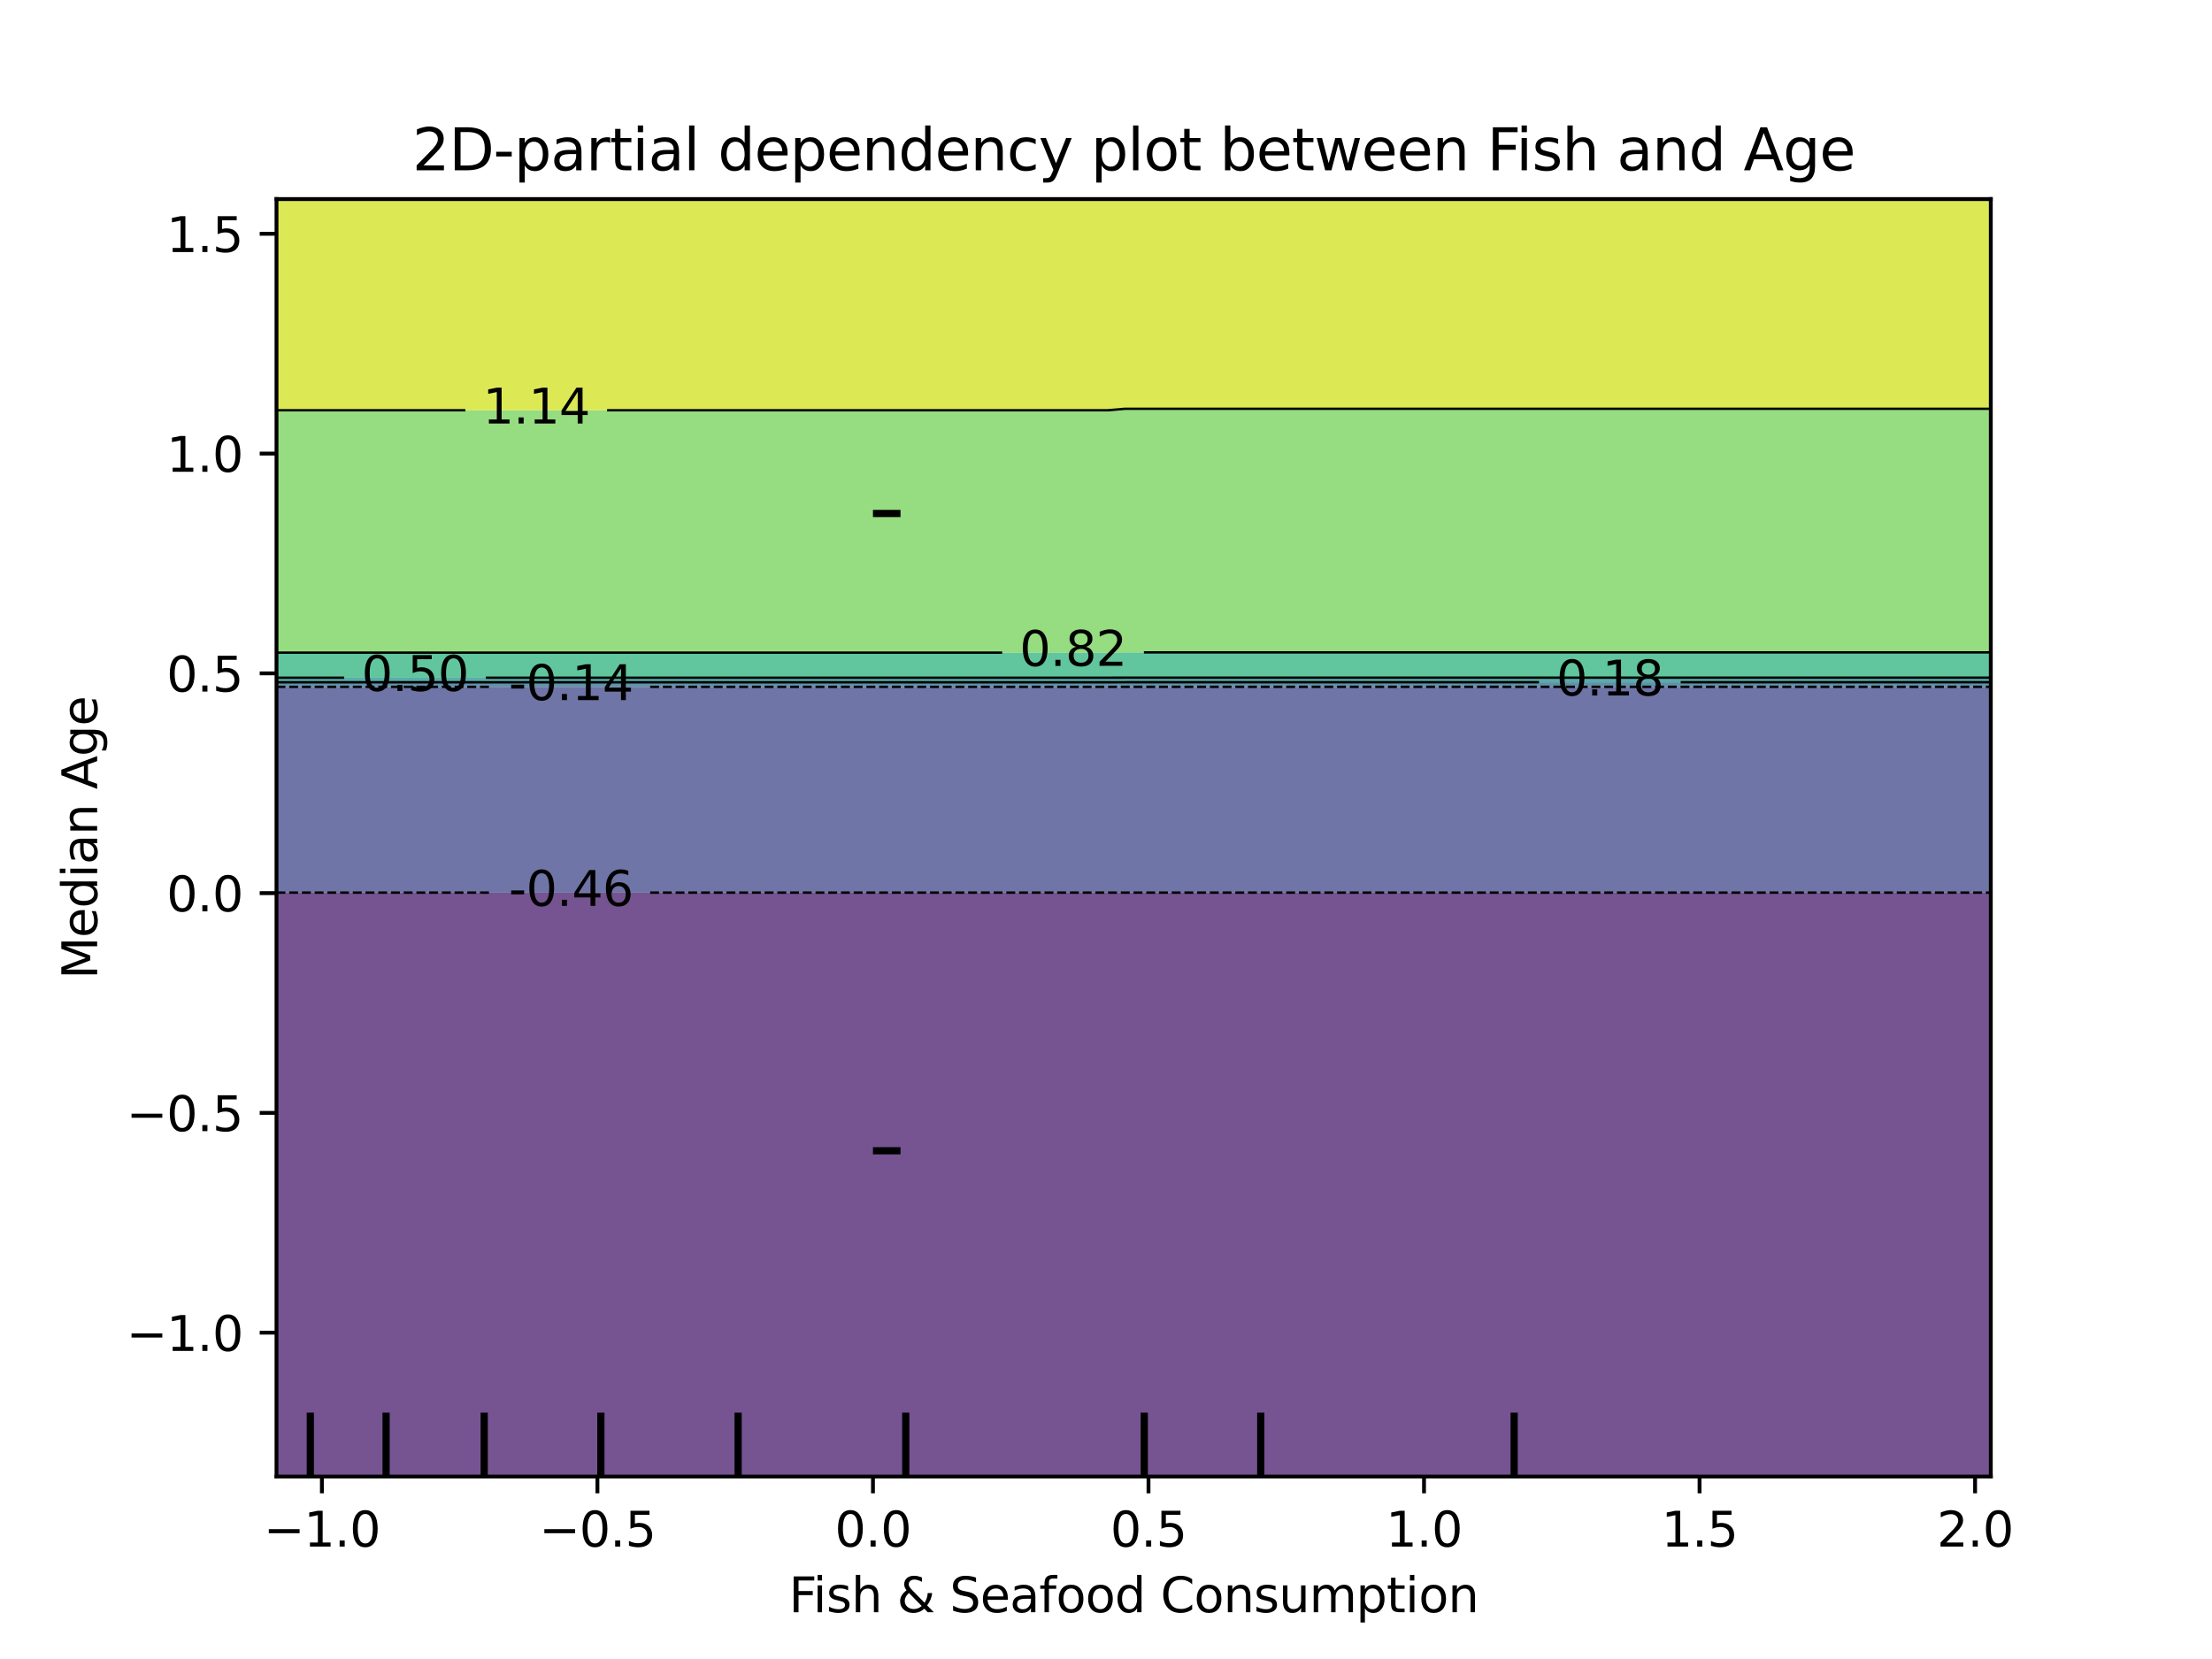 <?xml version="1.0" encoding="utf-8" standalone="no"?>
<!DOCTYPE svg PUBLIC "-//W3C//DTD SVG 1.1//EN"
  "http://www.w3.org/Graphics/SVG/1.1/DTD/svg11.dtd">
<svg xmlns:xlink="http://www.w3.org/1999/xlink" width="460.8pt" height="345.6pt" viewBox="0 0 460.8 345.6" xmlns="http://www.w3.org/2000/svg" version="1.1">
 <defs>
  <style type="text/css">*{stroke-linejoin: round; stroke-linecap: butt}</style>
 </defs>
 <g id="figure_1">
  <g id="patch_1">
   <path d="M 0 345.6 
L 460.8 345.6 
L 460.8 0 
L 0 0 
L 0 345.6 
z
" style="fill: none"/>
  </g>
  <g id="axes_1"/>
  <g id="axes_2">
   <g id="patch_2">
    <path d="M 57.6 307.584 
L 414.72 307.584 
L 414.72 41.472 
L 57.6 41.472 
L 57.6 307.584 
z
" style="fill: none"/>
   </g>
   <g id="PathCollection_1">
    <path d="M 61.207 307.584 
L 64.815 307.584 
L 68.422 307.584 
L 72.029 307.584 
L 75.636 307.584 
L 79.244 307.584 
L 82.851 307.584 
L 86.458 307.584 
L 90.065 307.584 
L 93.673 307.584 
L 97.28 307.584 
L 100.887 307.584 
L 104.495 307.584 
L 108.102 307.584 
L 111.709 307.584 
L 115.316 307.584 
L 118.924 307.584 
L 122.531 307.584 
L 126.138 307.584 
L 129.745 307.584 
L 133.353 307.584 
L 136.96 307.584 
L 140.567 307.584 
L 144.175 307.584 
L 147.782 307.584 
L 151.389 307.584 
L 154.996 307.584 
L 158.604 307.584 
L 162.211 307.584 
L 165.818 307.584 
L 169.425 307.584 
L 173.033 307.584 
L 176.64 307.584 
L 180.247 307.584 
L 183.855 307.584 
L 187.462 307.584 
L 191.069 307.584 
L 194.676 307.584 
L 198.284 307.584 
L 201.891 307.584 
L 205.498 307.584 
L 209.105 307.584 
L 212.713 307.584 
L 216.32 307.584 
L 219.927 307.584 
L 223.535 307.584 
L 227.142 307.584 
L 230.749 307.584 
L 234.356 307.584 
L 237.964 307.584 
L 241.571 307.584 
L 245.178 307.584 
L 248.785 307.584 
L 252.393 307.584 
L 256 307.584 
L 259.607 307.584 
L 263.215 307.584 
L 266.822 307.584 
L 270.429 307.584 
L 274.036 307.584 
L 277.644 307.584 
L 281.251 307.584 
L 284.858 307.584 
L 288.465 307.584 
L 292.073 307.584 
L 295.68 307.584 
L 299.287 307.584 
L 302.895 307.584 
L 306.502 307.584 
L 310.109 307.584 
L 313.716 307.584 
L 317.324 307.584 
L 320.931 307.584 
L 324.538 307.584 
L 328.145 307.584 
L 331.753 307.584 
L 335.36 307.584 
L 338.967 307.584 
L 342.575 307.584 
L 346.182 307.584 
L 349.789 307.584 
L 353.396 307.584 
L 357.004 307.584 
L 360.611 307.584 
L 364.218 307.584 
L 367.825 307.584 
L 371.433 307.584 
L 375.04 307.584 
L 378.647 307.584 
L 382.255 307.584 
L 385.862 307.584 
L 389.469 307.584 
L 393.076 307.584 
L 396.684 307.584 
L 400.291 307.584 
L 403.898 307.584 
L 407.505 307.584 
L 411.113 307.584 
L 414.72 307.584 
L 414.72 304.896 
L 414.72 302.208 
L 414.72 299.52 
L 414.72 296.832 
L 414.72 294.144 
L 414.72 291.456 
L 414.72 288.768 
L 414.72 286.08 
L 414.72 283.392 
L 414.72 280.704 
L 414.72 278.016 
L 414.72 275.328 
L 414.72 272.64 
L 414.72 269.952 
L 414.72 267.264 
L 414.72 264.576 
L 414.72 261.888 
L 414.72 259.2 
L 414.72 256.512 
L 414.72 253.824 
L 414.72 251.136 
L 414.72 248.448 
L 414.72 245.76 
L 414.72 243.072 
L 414.72 240.384 
L 414.72 237.696 
L 414.72 235.008 
L 414.72 232.32 
L 414.72 229.632 
L 414.72 226.944 
L 414.72 224.256 
L 414.72 221.568 
L 414.72 218.88 
L 414.72 216.192 
L 414.72 213.504 
L 414.72 210.816 
L 414.72 208.128 
L 414.72 205.44 
L 414.72 202.752 
L 414.72 200.064 
L 414.72 197.376 
L 414.72 194.688 
L 414.72 192 
L 414.72 189.312 
L 414.72 186.624 
L 414.72 185.949 
L 411.113 185.949 
L 407.505 185.949 
L 403.898 185.949 
L 400.291 185.949 
L 396.684 185.949 
L 393.076 185.949 
L 389.469 185.949 
L 385.862 185.949 
L 382.255 185.949 
L 378.647 185.949 
L 375.04 185.949 
L 371.433 185.949 
L 367.825 185.949 
L 364.218 185.949 
L 360.611 185.949 
L 357.004 185.949 
L 353.396 185.949 
L 349.789 185.949 
L 346.182 185.949 
L 342.575 185.949 
L 338.967 185.949 
L 335.36 185.949 
L 331.753 185.949 
L 328.145 185.949 
L 324.538 185.949 
L 320.931 185.949 
L 317.324 185.949 
L 313.716 185.949 
L 310.109 185.949 
L 306.502 185.949 
L 302.895 185.949 
L 299.287 185.949 
L 295.68 185.949 
L 292.073 185.949 
L 288.465 185.949 
L 284.858 185.949 
L 281.251 185.949 
L 277.644 185.949 
L 274.036 185.949 
L 270.429 185.949 
L 266.822 185.949 
L 263.215 185.949 
L 259.607 185.949 
L 256 185.949 
L 252.393 185.949 
L 248.785 185.949 
L 245.178 185.949 
L 241.571 185.949 
L 237.964 185.949 
L 234.356 185.949 
L 230.749 185.949 
L 227.142 185.949 
L 223.535 185.949 
L 219.927 185.949 
L 216.32 185.949 
L 212.713 185.949 
L 209.105 185.949 
L 205.498 185.949 
L 201.891 185.949 
L 198.284 185.949 
L 194.676 185.949 
L 191.069 185.949 
L 187.462 185.949 
L 183.855 185.949 
L 180.247 185.949 
L 176.64 185.949 
L 173.033 185.949 
L 169.425 185.949 
L 165.818 185.949 
L 162.211 185.949 
L 158.604 185.949 
L 154.996 185.949 
L 151.389 185.949 
L 147.782 185.949 
L 144.175 185.949 
L 140.567 185.949 
L 136.96 185.949 
L 133.353 185.949 
L 129.745 185.949 
L 126.138 185.949 
L 122.531 185.949 
L 118.924 185.949 
L 115.316 185.949 
L 111.709 185.949 
L 108.102 185.949 
L 104.495 185.949 
L 100.887 185.949 
L 97.28 185.949 
L 93.673 185.949 
L 90.065 185.949 
L 86.458 185.949 
L 82.851 185.949 
L 79.244 185.949 
L 75.636 185.949 
L 72.029 185.949 
L 68.422 185.949 
L 64.815 185.949 
L 61.207 185.949 
L 57.6 185.949 
L 57.6 186.624 
L 57.6 189.312 
L 57.6 192 
L 57.6 194.688 
L 57.6 197.376 
L 57.6 200.064 
L 57.6 202.752 
L 57.6 205.44 
L 57.6 208.128 
L 57.6 210.816 
L 57.6 213.504 
L 57.6 216.192 
L 57.6 218.88 
L 57.6 221.568 
L 57.6 224.256 
L 57.6 226.944 
L 57.6 229.632 
L 57.6 232.32 
L 57.6 235.008 
L 57.6 237.696 
L 57.6 240.384 
L 57.6 243.072 
L 57.6 245.76 
L 57.6 248.448 
L 57.6 251.136 
L 57.6 253.824 
L 57.6 256.512 
L 57.6 259.2 
L 57.6 261.888 
L 57.6 264.576 
L 57.6 267.264 
L 57.6 269.952 
L 57.6 272.64 
L 57.6 275.328 
L 57.6 278.016 
L 57.6 280.704 
L 57.6 283.392 
L 57.6 286.08 
L 57.6 288.768 
L 57.6 291.456 
L 57.6 294.144 
L 57.6 296.832 
L 57.6 299.52 
L 57.6 302.208 
L 57.6 304.896 
L 57.6 307.584 
z
" clip-path="url(#p1c3ae7a827)" style="fill: #481b6d; fill-opacity: 0.75"/>
   </g>
   <g id="PathCollection_2">
    <path d="M 61.207 185.949 
L 64.815 185.949 
L 68.422 185.949 
L 72.029 185.949 
L 75.636 185.949 
L 79.244 185.949 
L 82.851 185.949 
L 86.458 185.949 
L 90.065 185.949 
L 93.673 185.949 
L 97.28 185.949 
L 100.887 185.949 
L 104.495 185.949 
L 108.102 185.949 
L 111.709 185.949 
L 115.316 185.949 
L 118.924 185.949 
L 122.531 185.949 
L 126.138 185.949 
L 129.745 185.949 
L 133.353 185.949 
L 136.96 185.949 
L 140.567 185.949 
L 144.175 185.949 
L 147.782 185.949 
L 151.389 185.949 
L 154.996 185.949 
L 158.604 185.949 
L 162.211 185.949 
L 165.818 185.949 
L 169.425 185.949 
L 173.033 185.949 
L 176.64 185.949 
L 180.247 185.949 
L 183.855 185.949 
L 187.462 185.949 
L 191.069 185.949 
L 194.676 185.949 
L 198.284 185.949 
L 201.891 185.949 
L 205.498 185.949 
L 209.105 185.949 
L 212.713 185.949 
L 216.32 185.949 
L 219.927 185.949 
L 223.535 185.949 
L 227.142 185.949 
L 230.749 185.949 
L 234.356 185.949 
L 237.964 185.949 
L 241.571 185.949 
L 245.178 185.949 
L 248.785 185.949 
L 252.393 185.949 
L 256 185.949 
L 259.607 185.949 
L 263.215 185.949 
L 266.822 185.949 
L 270.429 185.949 
L 274.036 185.949 
L 277.644 185.949 
L 281.251 185.949 
L 284.858 185.949 
L 288.465 185.949 
L 292.073 185.949 
L 295.68 185.949 
L 299.287 185.949 
L 302.895 185.949 
L 306.502 185.949 
L 310.109 185.949 
L 313.716 185.949 
L 317.324 185.949 
L 320.931 185.949 
L 324.538 185.949 
L 328.145 185.949 
L 331.753 185.949 
L 335.36 185.949 
L 338.967 185.949 
L 342.575 185.949 
L 346.182 185.949 
L 349.789 185.949 
L 353.396 185.949 
L 357.004 185.949 
L 360.611 185.949 
L 364.218 185.949 
L 367.825 185.949 
L 371.433 185.949 
L 375.04 185.949 
L 378.647 185.949 
L 382.255 185.949 
L 385.862 185.949 
L 389.469 185.949 
L 393.076 185.949 
L 396.684 185.949 
L 400.291 185.949 
L 403.898 185.949 
L 407.505 185.949 
L 411.113 185.949 
L 414.72 185.949 
L 414.72 183.936 
L 414.72 181.248 
L 414.72 178.56 
L 414.72 175.872 
L 414.72 173.184 
L 414.72 170.496 
L 414.72 167.808 
L 414.72 165.12 
L 414.72 162.432 
L 414.72 159.744 
L 414.72 157.056 
L 414.72 154.368 
L 414.72 151.68 
L 414.72 148.992 
L 414.72 146.304 
L 414.72 143.616 
L 414.72 143.078 
L 411.113 143.078 
L 407.505 143.078 
L 403.898 143.078 
L 400.291 143.078 
L 396.684 143.078 
L 393.076 143.078 
L 389.469 143.078 
L 385.862 143.078 
L 382.255 143.078 
L 378.647 143.078 
L 375.04 143.078 
L 371.433 143.078 
L 367.825 143.078 
L 364.218 143.078 
L 360.611 143.078 
L 357.004 143.078 
L 353.396 143.078 
L 349.789 143.078 
L 346.182 143.078 
L 342.575 143.078 
L 338.967 143.078 
L 335.36 143.078 
L 331.753 143.078 
L 328.145 143.078 
L 324.538 143.078 
L 320.931 143.078 
L 317.324 143.078 
L 313.716 143.078 
L 310.109 143.078 
L 306.502 143.078 
L 302.895 143.078 
L 299.287 143.078 
L 295.68 143.078 
L 292.073 143.078 
L 288.465 143.078 
L 284.858 143.078 
L 281.251 143.078 
L 277.644 143.078 
L 274.036 143.078 
L 270.429 143.078 
L 266.822 143.078 
L 263.215 143.078 
L 259.607 143.078 
L 256 143.078 
L 252.393 143.078 
L 248.785 143.078 
L 245.178 143.078 
L 241.571 143.078 
L 237.964 143.078 
L 234.356 143.078 
L 230.749 143.081 
L 227.142 143.081 
L 223.535 143.081 
L 219.927 143.081 
L 216.32 143.081 
L 212.713 143.081 
L 209.105 143.081 
L 205.498 143.081 
L 201.891 143.081 
L 198.284 143.081 
L 194.676 143.081 
L 191.069 143.081 
L 187.462 143.081 
L 183.855 143.081 
L 180.247 143.081 
L 176.64 143.081 
L 173.033 143.081 
L 169.425 143.081 
L 165.818 143.081 
L 162.211 143.081 
L 158.604 143.081 
L 154.996 143.081 
L 151.389 143.081 
L 147.782 143.081 
L 144.175 143.081 
L 140.567 143.081 
L 136.96 143.081 
L 133.353 143.081 
L 129.745 143.081 
L 126.138 143.081 
L 122.531 143.081 
L 118.924 143.081 
L 115.316 143.081 
L 111.709 143.081 
L 108.102 143.081 
L 104.495 143.081 
L 100.887 143.081 
L 97.28 143.081 
L 93.673 143.081 
L 90.065 143.081 
L 86.458 143.081 
L 82.851 143.081 
L 79.244 143.081 
L 75.636 143.081 
L 72.029 143.081 
L 68.422 143.081 
L 64.815 143.081 
L 61.207 143.081 
L 57.6 143.081 
L 57.6 143.616 
L 57.6 146.304 
L 57.6 148.992 
L 57.6 151.68 
L 57.6 154.368 
L 57.6 157.056 
L 57.6 159.744 
L 57.6 162.432 
L 57.6 165.12 
L 57.6 167.808 
L 57.6 170.496 
L 57.6 173.184 
L 57.6 175.872 
L 57.6 178.56 
L 57.6 181.248 
L 57.6 183.936 
L 57.6 185.949 
z
" clip-path="url(#p1c3ae7a827)" style="fill: #3f4788; fill-opacity: 0.75"/>
   </g>
   <g id="PathCollection_3">
    <path d="M 61.207 143.081 
L 64.815 143.081 
L 68.422 143.081 
L 72.029 143.081 
L 75.636 143.081 
L 79.244 143.081 
L 82.851 143.081 
L 86.458 143.081 
L 90.065 143.081 
L 93.673 143.081 
L 97.28 143.081 
L 100.887 143.081 
L 104.495 143.081 
L 108.102 143.081 
L 111.709 143.081 
L 115.316 143.081 
L 118.924 143.081 
L 122.531 143.081 
L 126.138 143.081 
L 129.745 143.081 
L 133.353 143.081 
L 136.96 143.081 
L 140.567 143.081 
L 144.175 143.081 
L 147.782 143.081 
L 151.389 143.081 
L 154.996 143.081 
L 158.604 143.081 
L 162.211 143.081 
L 165.818 143.081 
L 169.425 143.081 
L 173.033 143.081 
L 176.64 143.081 
L 180.247 143.081 
L 183.855 143.081 
L 187.462 143.081 
L 191.069 143.081 
L 194.676 143.081 
L 198.284 143.081 
L 201.891 143.081 
L 205.498 143.081 
L 209.105 143.081 
L 212.713 143.081 
L 216.32 143.081 
L 219.927 143.081 
L 223.535 143.081 
L 227.142 143.081 
L 230.749 143.081 
L 234.356 143.078 
L 237.964 143.078 
L 241.571 143.078 
L 245.178 143.078 
L 248.785 143.078 
L 252.393 143.078 
L 256 143.078 
L 259.607 143.078 
L 263.215 143.078 
L 266.822 143.078 
L 270.429 143.078 
L 274.036 143.078 
L 277.644 143.078 
L 281.251 143.078 
L 284.858 143.078 
L 288.465 143.078 
L 292.073 143.078 
L 295.68 143.078 
L 299.287 143.078 
L 302.895 143.078 
L 306.502 143.078 
L 310.109 143.078 
L 313.716 143.078 
L 317.324 143.078 
L 320.931 143.078 
L 324.538 143.078 
L 328.145 143.078 
L 331.753 143.078 
L 335.36 143.078 
L 338.967 143.078 
L 342.575 143.078 
L 346.182 143.078 
L 349.789 143.078 
L 353.396 143.078 
L 357.004 143.078 
L 360.611 143.078 
L 364.218 143.078 
L 367.825 143.078 
L 371.433 143.078 
L 375.04 143.078 
L 378.647 143.078 
L 382.255 143.078 
L 385.862 143.078 
L 389.469 143.078 
L 393.076 143.078 
L 396.684 143.078 
L 400.291 143.078 
L 403.898 143.078 
L 407.505 143.078 
L 411.113 143.078 
L 414.72 143.078 
L 414.72 142.121 
L 411.113 142.121 
L 407.505 142.121 
L 403.898 142.121 
L 400.291 142.121 
L 396.684 142.121 
L 393.076 142.121 
L 389.469 142.121 
L 385.862 142.121 
L 382.255 142.121 
L 378.647 142.121 
L 375.04 142.121 
L 371.433 142.121 
L 367.825 142.121 
L 364.218 142.121 
L 360.611 142.121 
L 357.004 142.121 
L 353.396 142.121 
L 349.789 142.121 
L 346.182 142.121 
L 342.575 142.121 
L 338.967 142.121 
L 335.36 142.121 
L 331.753 142.121 
L 328.145 142.121 
L 324.538 142.121 
L 320.931 142.121 
L 317.324 142.121 
L 313.716 142.121 
L 310.109 142.121 
L 306.502 142.121 
L 302.895 142.121 
L 299.287 142.121 
L 295.68 142.121 
L 292.073 142.121 
L 288.465 142.121 
L 284.858 142.121 
L 281.251 142.121 
L 277.644 142.121 
L 274.036 142.121 
L 270.429 142.121 
L 266.822 142.121 
L 263.215 142.121 
L 259.607 142.121 
L 256 142.121 
L 252.393 142.121 
L 248.785 142.121 
L 245.178 142.121 
L 241.571 142.121 
L 237.964 142.121 
L 234.356 142.121 
L 230.749 142.13 
L 227.142 142.13 
L 223.535 142.13 
L 219.927 142.13 
L 216.32 142.13 
L 212.713 142.13 
L 209.105 142.13 
L 205.498 142.13 
L 201.891 142.13 
L 198.284 142.13 
L 194.676 142.13 
L 191.069 142.13 
L 187.462 142.13 
L 183.855 142.13 
L 180.247 142.13 
L 176.64 142.13 
L 173.033 142.13 
L 169.425 142.13 
L 165.818 142.13 
L 162.211 142.13 
L 158.604 142.13 
L 154.996 142.13 
L 151.389 142.13 
L 147.782 142.13 
L 144.175 142.13 
L 140.567 142.13 
L 136.96 142.13 
L 133.353 142.13 
L 129.745 142.13 
L 126.138 142.13 
L 122.531 142.13 
L 118.924 142.13 
L 115.316 142.13 
L 111.709 142.13 
L 108.102 142.13 
L 104.495 142.13 
L 100.887 142.13 
L 97.28 142.13 
L 93.673 142.13 
L 90.065 142.13 
L 86.458 142.13 
L 82.851 142.13 
L 79.244 142.13 
L 75.636 142.13 
L 72.029 142.13 
L 68.422 142.13 
L 64.815 142.13 
L 61.207 142.13 
L 57.6 142.13 
L 57.6 143.081 
z
" clip-path="url(#p1c3ae7a827)" style="fill: #2e6e8e; fill-opacity: 0.75"/>
   </g>
   <g id="PathCollection_4">
    <path d="M 61.207 142.13 
L 64.815 142.13 
L 68.422 142.13 
L 72.029 142.13 
L 75.636 142.13 
L 79.244 142.13 
L 82.851 142.13 
L 86.458 142.13 
L 90.065 142.13 
L 93.673 142.13 
L 97.28 142.13 
L 100.887 142.13 
L 104.495 142.13 
L 108.102 142.13 
L 111.709 142.13 
L 115.316 142.13 
L 118.924 142.13 
L 122.531 142.13 
L 126.138 142.13 
L 129.745 142.13 
L 133.353 142.13 
L 136.96 142.13 
L 140.567 142.13 
L 144.175 142.13 
L 147.782 142.13 
L 151.389 142.13 
L 154.996 142.13 
L 158.604 142.13 
L 162.211 142.13 
L 165.818 142.13 
L 169.425 142.13 
L 173.033 142.13 
L 176.64 142.13 
L 180.247 142.13 
L 183.855 142.13 
L 187.462 142.13 
L 191.069 142.13 
L 194.676 142.13 
L 198.284 142.13 
L 201.891 142.13 
L 205.498 142.13 
L 209.105 142.13 
L 212.713 142.13 
L 216.32 142.13 
L 219.927 142.13 
L 223.535 142.13 
L 227.142 142.13 
L 230.749 142.13 
L 234.356 142.121 
L 237.964 142.121 
L 241.571 142.121 
L 245.178 142.121 
L 248.785 142.121 
L 252.393 142.121 
L 256 142.121 
L 259.607 142.121 
L 263.215 142.121 
L 266.822 142.121 
L 270.429 142.121 
L 274.036 142.121 
L 277.644 142.121 
L 281.251 142.121 
L 284.858 142.121 
L 288.465 142.121 
L 292.073 142.121 
L 295.68 142.121 
L 299.287 142.121 
L 302.895 142.121 
L 306.502 142.121 
L 310.109 142.121 
L 313.716 142.121 
L 317.324 142.121 
L 320.931 142.121 
L 324.538 142.121 
L 328.145 142.121 
L 331.753 142.121 
L 335.36 142.121 
L 338.967 142.121 
L 342.575 142.121 
L 346.182 142.121 
L 349.789 142.121 
L 353.396 142.121 
L 357.004 142.121 
L 360.611 142.121 
L 364.218 142.121 
L 367.825 142.121 
L 371.433 142.121 
L 375.04 142.121 
L 378.647 142.121 
L 382.255 142.121 
L 385.862 142.121 
L 389.469 142.121 
L 393.076 142.121 
L 396.684 142.121 
L 400.291 142.121 
L 403.898 142.121 
L 407.505 142.121 
L 411.113 142.121 
L 414.72 142.121 
L 414.72 141.164 
L 411.113 141.164 
L 407.505 141.164 
L 403.898 141.164 
L 400.291 141.164 
L 396.684 141.164 
L 393.076 141.164 
L 389.469 141.164 
L 385.862 141.164 
L 382.255 141.164 
L 378.647 141.164 
L 375.04 141.164 
L 371.433 141.164 
L 367.825 141.164 
L 364.218 141.164 
L 360.611 141.164 
L 357.004 141.164 
L 353.396 141.164 
L 349.789 141.164 
L 346.182 141.164 
L 342.575 141.164 
L 338.967 141.164 
L 335.36 141.164 
L 331.753 141.164 
L 328.145 141.164 
L 324.538 141.164 
L 320.931 141.164 
L 317.324 141.164 
L 313.716 141.164 
L 310.109 141.164 
L 306.502 141.164 
L 302.895 141.164 
L 299.287 141.164 
L 295.68 141.164 
L 292.073 141.164 
L 288.465 141.164 
L 284.858 141.164 
L 281.251 141.164 
L 277.644 141.164 
L 274.036 141.164 
L 270.429 141.164 
L 266.822 141.164 
L 263.215 141.164 
L 259.607 141.164 
L 256 141.164 
L 252.393 141.164 
L 248.785 141.164 
L 245.178 141.164 
L 241.571 141.164 
L 237.964 141.164 
L 234.356 141.164 
L 230.749 141.178 
L 227.142 141.178 
L 223.535 141.178 
L 219.927 141.178 
L 216.32 141.178 
L 212.713 141.178 
L 209.105 141.178 
L 205.498 141.178 
L 201.891 141.178 
L 198.284 141.178 
L 194.676 141.178 
L 191.069 141.178 
L 187.462 141.178 
L 183.855 141.178 
L 180.247 141.178 
L 176.64 141.178 
L 173.033 141.178 
L 169.425 141.178 
L 165.818 141.178 
L 162.211 141.178 
L 158.604 141.178 
L 154.996 141.178 
L 151.389 141.178 
L 147.782 141.178 
L 144.175 141.178 
L 140.567 141.178 
L 136.96 141.178 
L 133.353 141.178 
L 129.745 141.178 
L 126.138 141.178 
L 122.531 141.178 
L 118.924 141.178 
L 115.316 141.178 
L 111.709 141.178 
L 108.102 141.178 
L 104.495 141.178 
L 100.887 141.178 
L 97.28 141.178 
L 93.673 141.178 
L 90.065 141.178 
L 86.458 141.178 
L 82.851 141.178 
L 79.244 141.178 
L 75.636 141.178 
L 72.029 141.178 
L 68.422 141.178 
L 64.815 141.178 
L 61.207 141.178 
L 57.6 141.178 
L 57.6 142.13 
z
" clip-path="url(#p1c3ae7a827)" style="fill: #21918c; fill-opacity: 0.75"/>
   </g>
   <g id="PathCollection_5">
    <path d="M 61.207 141.178 
L 64.815 141.178 
L 68.422 141.178 
L 72.029 141.178 
L 75.636 141.178 
L 79.244 141.178 
L 82.851 141.178 
L 86.458 141.178 
L 90.065 141.178 
L 93.673 141.178 
L 97.28 141.178 
L 100.887 141.178 
L 104.495 141.178 
L 108.102 141.178 
L 111.709 141.178 
L 115.316 141.178 
L 118.924 141.178 
L 122.531 141.178 
L 126.138 141.178 
L 129.745 141.178 
L 133.353 141.178 
L 136.96 141.178 
L 140.567 141.178 
L 144.175 141.178 
L 147.782 141.178 
L 151.389 141.178 
L 154.996 141.178 
L 158.604 141.178 
L 162.211 141.178 
L 165.818 141.178 
L 169.425 141.178 
L 173.033 141.178 
L 176.64 141.178 
L 180.247 141.178 
L 183.855 141.178 
L 187.462 141.178 
L 191.069 141.178 
L 194.676 141.178 
L 198.284 141.178 
L 201.891 141.178 
L 205.498 141.178 
L 209.105 141.178 
L 212.713 141.178 
L 216.32 141.178 
L 219.927 141.178 
L 223.535 141.178 
L 227.142 141.178 
L 230.749 141.178 
L 234.356 141.164 
L 237.964 141.164 
L 241.571 141.164 
L 245.178 141.164 
L 248.785 141.164 
L 252.393 141.164 
L 256 141.164 
L 259.607 141.164 
L 263.215 141.164 
L 266.822 141.164 
L 270.429 141.164 
L 274.036 141.164 
L 277.644 141.164 
L 281.251 141.164 
L 284.858 141.164 
L 288.465 141.164 
L 292.073 141.164 
L 295.68 141.164 
L 299.287 141.164 
L 302.895 141.164 
L 306.502 141.164 
L 310.109 141.164 
L 313.716 141.164 
L 317.324 141.164 
L 320.931 141.164 
L 324.538 141.164 
L 328.145 141.164 
L 331.753 141.164 
L 335.36 141.164 
L 338.967 141.164 
L 342.575 141.164 
L 346.182 141.164 
L 349.789 141.164 
L 353.396 141.164 
L 357.004 141.164 
L 360.611 141.164 
L 364.218 141.164 
L 367.825 141.164 
L 371.433 141.164 
L 375.04 141.164 
L 378.647 141.164 
L 382.255 141.164 
L 385.862 141.164 
L 389.469 141.164 
L 393.076 141.164 
L 396.684 141.164 
L 400.291 141.164 
L 403.898 141.164 
L 407.505 141.164 
L 411.113 141.164 
L 414.72 141.164 
L 414.72 140.928 
L 414.72 138.24 
L 414.72 135.906 
L 411.113 135.906 
L 407.505 135.906 
L 403.898 135.906 
L 400.291 135.906 
L 396.684 135.906 
L 393.076 135.906 
L 389.469 135.906 
L 385.862 135.906 
L 382.255 135.906 
L 378.647 135.906 
L 375.04 135.906 
L 371.433 135.906 
L 367.825 135.906 
L 364.218 135.906 
L 360.611 135.906 
L 357.004 135.906 
L 353.396 135.906 
L 349.789 135.906 
L 346.182 135.906 
L 342.575 135.906 
L 338.967 135.906 
L 335.36 135.906 
L 331.753 135.906 
L 328.145 135.906 
L 324.538 135.906 
L 320.931 135.906 
L 317.324 135.906 
L 313.716 135.906 
L 310.109 135.906 
L 306.502 135.906 
L 302.895 135.906 
L 299.287 135.906 
L 295.68 135.906 
L 292.073 135.906 
L 288.465 135.906 
L 284.858 135.906 
L 281.251 135.906 
L 277.644 135.906 
L 274.036 135.906 
L 270.429 135.906 
L 266.822 135.906 
L 263.215 135.906 
L 259.607 135.906 
L 256 135.906 
L 252.393 135.906 
L 248.785 135.906 
L 245.178 135.906 
L 241.571 135.906 
L 237.964 135.906 
L 234.356 135.906 
L 230.749 135.956 
L 227.142 135.956 
L 223.535 135.956 
L 219.927 135.956 
L 216.32 135.956 
L 212.713 135.956 
L 209.105 135.956 
L 205.498 135.956 
L 201.891 135.956 
L 198.284 135.956 
L 194.676 135.956 
L 191.069 135.956 
L 187.462 135.956 
L 183.855 135.956 
L 180.247 135.956 
L 176.64 135.956 
L 173.033 135.956 
L 169.425 135.956 
L 165.818 135.956 
L 162.211 135.956 
L 158.604 135.956 
L 154.996 135.956 
L 151.389 135.956 
L 147.782 135.956 
L 144.175 135.956 
L 140.567 135.956 
L 136.96 135.956 
L 133.353 135.956 
L 129.745 135.956 
L 126.138 135.956 
L 122.531 135.956 
L 118.924 135.956 
L 115.316 135.956 
L 111.709 135.956 
L 108.102 135.956 
L 104.495 135.956 
L 100.887 135.956 
L 97.28 135.956 
L 93.673 135.956 
L 90.065 135.956 
L 86.458 135.956 
L 82.851 135.956 
L 79.244 135.956 
L 75.636 135.956 
L 72.029 135.956 
L 68.422 135.956 
L 64.815 135.956 
L 61.207 135.956 
L 57.6 135.956 
L 57.6 138.24 
L 57.6 140.928 
L 57.6 141.178 
z
" clip-path="url(#p1c3ae7a827)" style="fill: #2db27d; fill-opacity: 0.75"/>
   </g>
   <g id="PathCollection_6">
    <path d="M 61.207 135.956 
L 64.815 135.956 
L 68.422 135.956 
L 72.029 135.956 
L 75.636 135.956 
L 79.244 135.956 
L 82.851 135.956 
L 86.458 135.956 
L 90.065 135.956 
L 93.673 135.956 
L 97.28 135.956 
L 100.887 135.956 
L 104.495 135.956 
L 108.102 135.956 
L 111.709 135.956 
L 115.316 135.956 
L 118.924 135.956 
L 122.531 135.956 
L 126.138 135.956 
L 129.745 135.956 
L 133.353 135.956 
L 136.96 135.956 
L 140.567 135.956 
L 144.175 135.956 
L 147.782 135.956 
L 151.389 135.956 
L 154.996 135.956 
L 158.604 135.956 
L 162.211 135.956 
L 165.818 135.956 
L 169.425 135.956 
L 173.033 135.956 
L 176.64 135.956 
L 180.247 135.956 
L 183.855 135.956 
L 187.462 135.956 
L 191.069 135.956 
L 194.676 135.956 
L 198.284 135.956 
L 201.891 135.956 
L 205.498 135.956 
L 209.105 135.956 
L 212.713 135.956 
L 216.32 135.956 
L 219.927 135.956 
L 223.535 135.956 
L 227.142 135.956 
L 230.749 135.956 
L 234.356 135.906 
L 237.964 135.906 
L 241.571 135.906 
L 245.178 135.906 
L 248.785 135.906 
L 252.393 135.906 
L 256 135.906 
L 259.607 135.906 
L 263.215 135.906 
L 266.822 135.906 
L 270.429 135.906 
L 274.036 135.906 
L 277.644 135.906 
L 281.251 135.906 
L 284.858 135.906 
L 288.465 135.906 
L 292.073 135.906 
L 295.68 135.906 
L 299.287 135.906 
L 302.895 135.906 
L 306.502 135.906 
L 310.109 135.906 
L 313.716 135.906 
L 317.324 135.906 
L 320.931 135.906 
L 324.538 135.906 
L 328.145 135.906 
L 331.753 135.906 
L 335.36 135.906 
L 338.967 135.906 
L 342.575 135.906 
L 346.182 135.906 
L 349.789 135.906 
L 353.396 135.906 
L 357.004 135.906 
L 360.611 135.906 
L 364.218 135.906 
L 367.825 135.906 
L 371.433 135.906 
L 375.04 135.906 
L 378.647 135.906 
L 382.255 135.906 
L 385.862 135.906 
L 389.469 135.906 
L 393.076 135.906 
L 396.684 135.906 
L 400.291 135.906 
L 403.898 135.906 
L 407.505 135.906 
L 411.113 135.906 
L 414.72 135.906 
L 414.72 135.552 
L 414.72 132.864 
L 414.72 130.176 
L 414.72 127.488 
L 414.72 124.8 
L 414.72 122.112 
L 414.72 119.424 
L 414.72 116.736 
L 414.72 114.048 
L 414.72 111.36 
L 414.72 108.672 
L 414.72 105.984 
L 414.72 103.296 
L 414.72 100.608 
L 414.72 97.92 
L 414.72 95.232 
L 414.72 92.544 
L 414.72 89.856 
L 414.72 87.168 
L 414.72 85.155 
L 411.113 85.155 
L 407.505 85.155 
L 403.898 85.155 
L 400.291 85.155 
L 396.684 85.155 
L 393.076 85.155 
L 389.469 85.155 
L 385.862 85.155 
L 382.255 85.155 
L 378.647 85.155 
L 375.04 85.155 
L 371.433 85.155 
L 367.825 85.155 
L 364.218 85.155 
L 360.611 85.155 
L 357.004 85.155 
L 353.396 85.155 
L 349.789 85.155 
L 346.182 85.155 
L 342.575 85.155 
L 338.967 85.155 
L 335.36 85.155 
L 331.753 85.155 
L 328.145 85.155 
L 324.538 85.155 
L 320.931 85.155 
L 317.324 85.155 
L 313.716 85.155 
L 310.109 85.155 
L 306.502 85.155 
L 302.895 85.155 
L 299.287 85.155 
L 295.68 85.155 
L 292.073 85.155 
L 288.465 85.155 
L 284.858 85.155 
L 281.251 85.155 
L 277.644 85.155 
L 274.036 85.155 
L 270.429 85.155 
L 266.822 85.155 
L 263.215 85.155 
L 259.607 85.155 
L 256 85.155 
L 252.393 85.155 
L 248.785 85.155 
L 245.178 85.155 
L 241.571 85.155 
L 237.964 85.155 
L 234.356 85.155 
L 230.749 85.464 
L 227.142 85.464 
L 223.535 85.464 
L 219.927 85.464 
L 216.32 85.464 
L 212.713 85.464 
L 209.105 85.464 
L 205.498 85.464 
L 201.891 85.464 
L 198.284 85.464 
L 194.676 85.464 
L 191.069 85.464 
L 187.462 85.464 
L 183.855 85.464 
L 180.247 85.464 
L 176.64 85.464 
L 173.033 85.464 
L 169.425 85.464 
L 165.818 85.464 
L 162.211 85.464 
L 158.604 85.464 
L 154.996 85.464 
L 151.389 85.464 
L 147.782 85.464 
L 144.175 85.464 
L 140.567 85.464 
L 136.96 85.464 
L 133.353 85.464 
L 129.745 85.464 
L 126.138 85.464 
L 122.531 85.464 
L 118.924 85.464 
L 115.316 85.464 
L 111.709 85.464 
L 108.102 85.464 
L 104.495 85.464 
L 100.887 85.464 
L 97.28 85.464 
L 93.673 85.464 
L 90.065 85.464 
L 86.458 85.464 
L 82.851 85.464 
L 79.244 85.464 
L 75.636 85.464 
L 72.029 85.464 
L 68.422 85.464 
L 64.815 85.464 
L 61.207 85.464 
L 57.6 85.464 
L 57.6 87.168 
L 57.6 89.856 
L 57.6 92.544 
L 57.6 95.232 
L 57.6 97.92 
L 57.6 100.608 
L 57.6 103.296 
L 57.6 105.984 
L 57.6 108.672 
L 57.6 111.36 
L 57.6 114.048 
L 57.6 116.736 
L 57.6 119.424 
L 57.6 122.112 
L 57.6 124.8 
L 57.6 127.488 
L 57.6 130.176 
L 57.6 132.864 
L 57.6 135.552 
L 57.6 135.956 
z
" clip-path="url(#p1c3ae7a827)" style="fill: #73d056; fill-opacity: 0.75"/>
   </g>
   <g id="PathCollection_7">
    <path d="M 61.207 85.464 
L 64.815 85.464 
L 68.422 85.464 
L 72.029 85.464 
L 75.636 85.464 
L 79.244 85.464 
L 82.851 85.464 
L 86.458 85.464 
L 90.065 85.464 
L 93.673 85.464 
L 97.28 85.464 
L 100.887 85.464 
L 104.495 85.464 
L 108.102 85.464 
L 111.709 85.464 
L 115.316 85.464 
L 118.924 85.464 
L 122.531 85.464 
L 126.138 85.464 
L 129.745 85.464 
L 133.353 85.464 
L 136.96 85.464 
L 140.567 85.464 
L 144.175 85.464 
L 147.782 85.464 
L 151.389 85.464 
L 154.996 85.464 
L 158.604 85.464 
L 162.211 85.464 
L 165.818 85.464 
L 169.425 85.464 
L 173.033 85.464 
L 176.64 85.464 
L 180.247 85.464 
L 183.855 85.464 
L 187.462 85.464 
L 191.069 85.464 
L 194.676 85.464 
L 198.284 85.464 
L 201.891 85.464 
L 205.498 85.464 
L 209.105 85.464 
L 212.713 85.464 
L 216.32 85.464 
L 219.927 85.464 
L 223.535 85.464 
L 227.142 85.464 
L 230.749 85.464 
L 234.356 85.155 
L 237.964 85.155 
L 241.571 85.155 
L 245.178 85.155 
L 248.785 85.155 
L 252.393 85.155 
L 256 85.155 
L 259.607 85.155 
L 263.215 85.155 
L 266.822 85.155 
L 270.429 85.155 
L 274.036 85.155 
L 277.644 85.155 
L 281.251 85.155 
L 284.858 85.155 
L 288.465 85.155 
L 292.073 85.155 
L 295.68 85.155 
L 299.287 85.155 
L 302.895 85.155 
L 306.502 85.155 
L 310.109 85.155 
L 313.716 85.155 
L 317.324 85.155 
L 320.931 85.155 
L 324.538 85.155 
L 328.145 85.155 
L 331.753 85.155 
L 335.36 85.155 
L 338.967 85.155 
L 342.575 85.155 
L 346.182 85.155 
L 349.789 85.155 
L 353.396 85.155 
L 357.004 85.155 
L 360.611 85.155 
L 364.218 85.155 
L 367.825 85.155 
L 371.433 85.155 
L 375.04 85.155 
L 378.647 85.155 
L 382.255 85.155 
L 385.862 85.155 
L 389.469 85.155 
L 393.076 85.155 
L 396.684 85.155 
L 400.291 85.155 
L 403.898 85.155 
L 407.505 85.155 
L 411.113 85.155 
L 414.72 85.155 
L 414.72 84.48 
L 414.72 81.792 
L 414.72 79.104 
L 414.72 76.416 
L 414.72 73.728 
L 414.72 71.04 
L 414.72 68.352 
L 414.72 65.664 
L 414.72 62.976 
L 414.72 60.288 
L 414.72 57.6 
L 414.72 54.912 
L 414.72 52.224 
L 414.72 49.536 
L 414.72 46.848 
L 414.72 44.16 
L 414.72 41.472 
L 411.113 41.472 
L 407.505 41.472 
L 403.898 41.472 
L 400.291 41.472 
L 396.684 41.472 
L 393.076 41.472 
L 389.469 41.472 
L 385.862 41.472 
L 382.255 41.472 
L 378.647 41.472 
L 375.04 41.472 
L 371.433 41.472 
L 367.825 41.472 
L 364.218 41.472 
L 360.611 41.472 
L 357.004 41.472 
L 353.396 41.472 
L 349.789 41.472 
L 346.182 41.472 
L 342.575 41.472 
L 338.967 41.472 
L 335.36 41.472 
L 331.753 41.472 
L 328.145 41.472 
L 324.538 41.472 
L 320.931 41.472 
L 317.324 41.472 
L 313.716 41.472 
L 310.109 41.472 
L 306.502 41.472 
L 302.895 41.472 
L 299.287 41.472 
L 295.68 41.472 
L 292.073 41.472 
L 288.465 41.472 
L 284.858 41.472 
L 281.251 41.472 
L 277.644 41.472 
L 274.036 41.472 
L 270.429 41.472 
L 266.822 41.472 
L 263.215 41.472 
L 259.607 41.472 
L 256 41.472 
L 252.393 41.472 
L 248.785 41.472 
L 245.178 41.472 
L 241.571 41.472 
L 237.964 41.472 
L 234.356 41.472 
L 230.749 41.472 
L 227.142 41.472 
L 223.535 41.472 
L 219.927 41.472 
L 216.32 41.472 
L 212.713 41.472 
L 209.105 41.472 
L 205.498 41.472 
L 201.891 41.472 
L 198.284 41.472 
L 194.676 41.472 
L 191.069 41.472 
L 187.462 41.472 
L 183.855 41.472 
L 180.247 41.472 
L 176.64 41.472 
L 173.033 41.472 
L 169.425 41.472 
L 165.818 41.472 
L 162.211 41.472 
L 158.604 41.472 
L 154.996 41.472 
L 151.389 41.472 
L 147.782 41.472 
L 144.175 41.472 
L 140.567 41.472 
L 136.96 41.472 
L 133.353 41.472 
L 129.745 41.472 
L 126.138 41.472 
L 122.531 41.472 
L 118.924 41.472 
L 115.316 41.472 
L 111.709 41.472 
L 108.102 41.472 
L 104.495 41.472 
L 100.887 41.472 
L 97.28 41.472 
L 93.673 41.472 
L 90.065 41.472 
L 86.458 41.472 
L 82.851 41.472 
L 79.244 41.472 
L 75.636 41.472 
L 72.029 41.472 
L 68.422 41.472 
L 64.815 41.472 
L 61.207 41.472 
L 57.6 41.472 
L 57.6 44.16 
L 57.6 46.848 
L 57.6 49.536 
L 57.6 52.224 
L 57.6 54.912 
L 57.6 57.6 
L 57.6 60.288 
L 57.6 62.976 
L 57.6 65.664 
L 57.6 68.352 
L 57.6 71.04 
L 57.6 73.728 
L 57.6 76.416 
L 57.6 79.104 
L 57.6 81.792 
L 57.6 84.48 
L 57.6 85.464 
z
" clip-path="url(#p1c3ae7a827)" style="fill: #d0e11c; fill-opacity: 0.75"/>
   </g>
   <g id="matplotlib.axis_1">
    <g id="xtick_1">
     <g id="line2d_1">
      <defs>
       <path id="m2011c68484" d="M 0 0 
L 0 3.5 
" style="stroke: #000000; stroke-width: 0.8"/>
      </defs>
      <g>
       <use xlink:href="#m2011c68484" x="67.057" y="307.584" style="stroke: #000000; stroke-width: 0.8"/>
      </g>
     </g>
     <g id="text_1">
      <!-- −1.0 -->
      <g transform="translate(54.916 322.182) scale(0.1 -0.1)">
       <defs>
        <path id="DejaVuSans-2212" d="M 678 2272 
L 4684 2272 
L 4684 1741 
L 678 1741 
L 678 2272 
z
" transform="scale(0.016)"/>
        <path id="DejaVuSans-31" d="M 794 531 
L 1825 531 
L 1825 4091 
L 703 3866 
L 703 4441 
L 1819 4666 
L 2450 4666 
L 2450 531 
L 3481 531 
L 3481 0 
L 794 0 
L 794 531 
z
" transform="scale(0.016)"/>
        <path id="DejaVuSans-2e" d="M 684 794 
L 1344 794 
L 1344 0 
L 684 0 
L 684 794 
z
" transform="scale(0.016)"/>
        <path id="DejaVuSans-30" d="M 2034 4250 
Q 1547 4250 1301 3770 
Q 1056 3291 1056 2328 
Q 1056 1369 1301 889 
Q 1547 409 2034 409 
Q 2525 409 2770 889 
Q 3016 1369 3016 2328 
Q 3016 3291 2770 3770 
Q 2525 4250 2034 4250 
z
M 2034 4750 
Q 2819 4750 3233 4129 
Q 3647 3509 3647 2328 
Q 3647 1150 3233 529 
Q 2819 -91 2034 -91 
Q 1250 -91 836 529 
Q 422 1150 422 2328 
Q 422 3509 836 4129 
Q 1250 4750 2034 4750 
z
" transform="scale(0.016)"/>
       </defs>
       <use xlink:href="#DejaVuSans-2212"/>
       <use xlink:href="#DejaVuSans-31" x="83.789"/>
       <use xlink:href="#DejaVuSans-2e" x="147.412"/>
       <use xlink:href="#DejaVuSans-30" x="179.199"/>
      </g>
     </g>
    </g>
    <g id="xtick_2">
     <g id="line2d_2">
      <g>
       <use xlink:href="#m2011c68484" x="124.455" y="307.584" style="stroke: #000000; stroke-width: 0.8"/>
      </g>
     </g>
     <g id="text_2">
      <!-- −0.5 -->
      <g transform="translate(112.314 322.182) scale(0.1 -0.1)">
       <defs>
        <path id="DejaVuSans-35" d="M 691 4666 
L 3169 4666 
L 3169 4134 
L 1269 4134 
L 1269 2991 
Q 1406 3038 1543 3061 
Q 1681 3084 1819 3084 
Q 2600 3084 3056 2656 
Q 3513 2228 3513 1497 
Q 3513 744 3044 326 
Q 2575 -91 1722 -91 
Q 1428 -91 1123 -41 
Q 819 9 494 109 
L 494 744 
Q 775 591 1075 516 
Q 1375 441 1709 441 
Q 2250 441 2565 725 
Q 2881 1009 2881 1497 
Q 2881 1984 2565 2268 
Q 2250 2553 1709 2553 
Q 1456 2553 1204 2497 
Q 953 2441 691 2322 
L 691 4666 
z
" transform="scale(0.016)"/>
       </defs>
       <use xlink:href="#DejaVuSans-2212"/>
       <use xlink:href="#DejaVuSans-30" x="83.789"/>
       <use xlink:href="#DejaVuSans-2e" x="147.412"/>
       <use xlink:href="#DejaVuSans-35" x="179.199"/>
      </g>
     </g>
    </g>
    <g id="xtick_3">
     <g id="line2d_3">
      <g>
       <use xlink:href="#m2011c68484" x="181.854" y="307.584" style="stroke: #000000; stroke-width: 0.8"/>
      </g>
     </g>
     <g id="text_3">
      <!-- 0.0 -->
      <g transform="translate(173.902 322.182) scale(0.1 -0.1)">
       <use xlink:href="#DejaVuSans-30"/>
       <use xlink:href="#DejaVuSans-2e" x="63.623"/>
       <use xlink:href="#DejaVuSans-30" x="95.41"/>
      </g>
     </g>
    </g>
    <g id="xtick_4">
     <g id="line2d_4">
      <g>
       <use xlink:href="#m2011c68484" x="239.252" y="307.584" style="stroke: #000000; stroke-width: 0.8"/>
      </g>
     </g>
     <g id="text_4">
      <!-- 0.5 -->
      <g transform="translate(231.3 322.182) scale(0.1 -0.1)">
       <use xlink:href="#DejaVuSans-30"/>
       <use xlink:href="#DejaVuSans-2e" x="63.623"/>
       <use xlink:href="#DejaVuSans-35" x="95.41"/>
      </g>
     </g>
    </g>
    <g id="xtick_5">
     <g id="line2d_5">
      <g>
       <use xlink:href="#m2011c68484" x="296.65" y="307.584" style="stroke: #000000; stroke-width: 0.8"/>
      </g>
     </g>
     <g id="text_5">
      <!-- 1.0 -->
      <g transform="translate(288.699 322.182) scale(0.1 -0.1)">
       <use xlink:href="#DejaVuSans-31"/>
       <use xlink:href="#DejaVuSans-2e" x="63.623"/>
       <use xlink:href="#DejaVuSans-30" x="95.41"/>
      </g>
     </g>
    </g>
    <g id="xtick_6">
     <g id="line2d_6">
      <g>
       <use xlink:href="#m2011c68484" x="354.048" y="307.584" style="stroke: #000000; stroke-width: 0.8"/>
      </g>
     </g>
     <g id="text_6">
      <!-- 1.5 -->
      <g transform="translate(346.097 322.182) scale(0.1 -0.1)">
       <use xlink:href="#DejaVuSans-31"/>
       <use xlink:href="#DejaVuSans-2e" x="63.623"/>
       <use xlink:href="#DejaVuSans-35" x="95.41"/>
      </g>
     </g>
    </g>
    <g id="xtick_7">
     <g id="line2d_7">
      <g>
       <use xlink:href="#m2011c68484" x="411.447" y="307.584" style="stroke: #000000; stroke-width: 0.8"/>
      </g>
     </g>
     <g id="text_7">
      <!-- 2.0 -->
      <g transform="translate(403.495 322.182) scale(0.1 -0.1)">
       <defs>
        <path id="DejaVuSans-32" d="M 1228 531 
L 3431 531 
L 3431 0 
L 469 0 
L 469 531 
Q 828 903 1448 1529 
Q 2069 2156 2228 2338 
Q 2531 2678 2651 2914 
Q 2772 3150 2772 3378 
Q 2772 3750 2511 3984 
Q 2250 4219 1831 4219 
Q 1534 4219 1204 4116 
Q 875 4013 500 3803 
L 500 4441 
Q 881 4594 1212 4672 
Q 1544 4750 1819 4750 
Q 2544 4750 2975 4387 
Q 3406 4025 3406 3419 
Q 3406 3131 3298 2873 
Q 3191 2616 2906 2266 
Q 2828 2175 2409 1742 
Q 1991 1309 1228 531 
z
" transform="scale(0.016)"/>
       </defs>
       <use xlink:href="#DejaVuSans-32"/>
       <use xlink:href="#DejaVuSans-2e" x="63.623"/>
       <use xlink:href="#DejaVuSans-30" x="95.41"/>
      </g>
     </g>
    </g>
    <g id="text_8">
     <!-- Fish &amp; Seafood Consumption -->
     <g transform="translate(164.335 335.861) scale(0.1 -0.1)">
      <defs>
       <path id="DejaVuSans-46" d="M 628 4666 
L 3309 4666 
L 3309 4134 
L 1259 4134 
L 1259 2759 
L 3109 2759 
L 3109 2228 
L 1259 2228 
L 1259 0 
L 628 0 
L 628 4666 
z
" transform="scale(0.016)"/>
       <path id="DejaVuSans-69" d="M 603 3500 
L 1178 3500 
L 1178 0 
L 603 0 
L 603 3500 
z
M 603 4863 
L 1178 4863 
L 1178 4134 
L 603 4134 
L 603 4863 
z
" transform="scale(0.016)"/>
       <path id="DejaVuSans-73" d="M 2834 3397 
L 2834 2853 
Q 2591 2978 2328 3040 
Q 2066 3103 1784 3103 
Q 1356 3103 1142 2972 
Q 928 2841 928 2578 
Q 928 2378 1081 2264 
Q 1234 2150 1697 2047 
L 1894 2003 
Q 2506 1872 2764 1633 
Q 3022 1394 3022 966 
Q 3022 478 2636 193 
Q 2250 -91 1575 -91 
Q 1294 -91 989 -36 
Q 684 19 347 128 
L 347 722 
Q 666 556 975 473 
Q 1284 391 1588 391 
Q 1994 391 2212 530 
Q 2431 669 2431 922 
Q 2431 1156 2273 1281 
Q 2116 1406 1581 1522 
L 1381 1569 
Q 847 1681 609 1914 
Q 372 2147 372 2553 
Q 372 3047 722 3315 
Q 1072 3584 1716 3584 
Q 2034 3584 2315 3537 
Q 2597 3491 2834 3397 
z
" transform="scale(0.016)"/>
       <path id="DejaVuSans-68" d="M 3513 2113 
L 3513 0 
L 2938 0 
L 2938 2094 
Q 2938 2591 2744 2837 
Q 2550 3084 2163 3084 
Q 1697 3084 1428 2787 
Q 1159 2491 1159 1978 
L 1159 0 
L 581 0 
L 581 4863 
L 1159 4863 
L 1159 2956 
Q 1366 3272 1645 3428 
Q 1925 3584 2291 3584 
Q 2894 3584 3203 3211 
Q 3513 2838 3513 2113 
z
" transform="scale(0.016)"/>
       <path id="DejaVuSans-20" transform="scale(0.016)"/>
       <path id="DejaVuSans-26" d="M 1556 2509 
Q 1272 2256 1139 2004 
Q 1006 1753 1006 1478 
Q 1006 1022 1337 719 
Q 1669 416 2169 416 
Q 2466 416 2725 514 
Q 2984 613 3213 813 
L 1556 2509 
z
M 1997 2859 
L 3584 1234 
Q 3769 1513 3872 1830 
Q 3975 2147 3994 2503 
L 4575 2503 
Q 4538 2091 4375 1687 
Q 4213 1284 3922 891 
L 4794 0 
L 4006 0 
L 3559 459 
Q 3234 181 2878 45 
Q 2522 -91 2113 -91 
Q 1359 -91 881 339 
Q 403 769 403 1441 
Q 403 1841 612 2192 
Q 822 2544 1241 2853 
Q 1091 3050 1012 3245 
Q 934 3441 934 3628 
Q 934 4134 1281 4442 
Q 1628 4750 2203 4750 
Q 2463 4750 2720 4694 
Q 2978 4638 3244 4525 
L 3244 3956 
Q 2972 4103 2725 4179 
Q 2478 4256 2266 4256 
Q 1938 4256 1733 4082 
Q 1528 3909 1528 3634 
Q 1528 3475 1620 3314 
Q 1713 3153 1997 2859 
z
" transform="scale(0.016)"/>
       <path id="DejaVuSans-53" d="M 3425 4513 
L 3425 3897 
Q 3066 4069 2747 4153 
Q 2428 4238 2131 4238 
Q 1616 4238 1336 4038 
Q 1056 3838 1056 3469 
Q 1056 3159 1242 3001 
Q 1428 2844 1947 2747 
L 2328 2669 
Q 3034 2534 3370 2195 
Q 3706 1856 3706 1288 
Q 3706 609 3251 259 
Q 2797 -91 1919 -91 
Q 1588 -91 1214 -16 
Q 841 59 441 206 
L 441 856 
Q 825 641 1194 531 
Q 1563 422 1919 422 
Q 2459 422 2753 634 
Q 3047 847 3047 1241 
Q 3047 1584 2836 1778 
Q 2625 1972 2144 2069 
L 1759 2144 
Q 1053 2284 737 2584 
Q 422 2884 422 3419 
Q 422 4038 858 4394 
Q 1294 4750 2059 4750 
Q 2388 4750 2728 4690 
Q 3069 4631 3425 4513 
z
" transform="scale(0.016)"/>
       <path id="DejaVuSans-65" d="M 3597 1894 
L 3597 1613 
L 953 1613 
Q 991 1019 1311 708 
Q 1631 397 2203 397 
Q 2534 397 2845 478 
Q 3156 559 3463 722 
L 3463 178 
Q 3153 47 2828 -22 
Q 2503 -91 2169 -91 
Q 1331 -91 842 396 
Q 353 884 353 1716 
Q 353 2575 817 3079 
Q 1281 3584 2069 3584 
Q 2775 3584 3186 3129 
Q 3597 2675 3597 1894 
z
M 3022 2063 
Q 3016 2534 2758 2815 
Q 2500 3097 2075 3097 
Q 1594 3097 1305 2825 
Q 1016 2553 972 2059 
L 3022 2063 
z
" transform="scale(0.016)"/>
       <path id="DejaVuSans-61" d="M 2194 1759 
Q 1497 1759 1228 1600 
Q 959 1441 959 1056 
Q 959 750 1161 570 
Q 1363 391 1709 391 
Q 2188 391 2477 730 
Q 2766 1069 2766 1631 
L 2766 1759 
L 2194 1759 
z
M 3341 1997 
L 3341 0 
L 2766 0 
L 2766 531 
Q 2569 213 2275 61 
Q 1981 -91 1556 -91 
Q 1019 -91 701 211 
Q 384 513 384 1019 
Q 384 1609 779 1909 
Q 1175 2209 1959 2209 
L 2766 2209 
L 2766 2266 
Q 2766 2663 2505 2880 
Q 2244 3097 1772 3097 
Q 1472 3097 1187 3025 
Q 903 2953 641 2809 
L 641 3341 
Q 956 3463 1253 3523 
Q 1550 3584 1831 3584 
Q 2591 3584 2966 3190 
Q 3341 2797 3341 1997 
z
" transform="scale(0.016)"/>
       <path id="DejaVuSans-66" d="M 2375 4863 
L 2375 4384 
L 1825 4384 
Q 1516 4384 1395 4259 
Q 1275 4134 1275 3809 
L 1275 3500 
L 2222 3500 
L 2222 3053 
L 1275 3053 
L 1275 0 
L 697 0 
L 697 3053 
L 147 3053 
L 147 3500 
L 697 3500 
L 697 3744 
Q 697 4328 969 4595 
Q 1241 4863 1831 4863 
L 2375 4863 
z
" transform="scale(0.016)"/>
       <path id="DejaVuSans-6f" d="M 1959 3097 
Q 1497 3097 1228 2736 
Q 959 2375 959 1747 
Q 959 1119 1226 758 
Q 1494 397 1959 397 
Q 2419 397 2687 759 
Q 2956 1122 2956 1747 
Q 2956 2369 2687 2733 
Q 2419 3097 1959 3097 
z
M 1959 3584 
Q 2709 3584 3137 3096 
Q 3566 2609 3566 1747 
Q 3566 888 3137 398 
Q 2709 -91 1959 -91 
Q 1206 -91 779 398 
Q 353 888 353 1747 
Q 353 2609 779 3096 
Q 1206 3584 1959 3584 
z
" transform="scale(0.016)"/>
       <path id="DejaVuSans-64" d="M 2906 2969 
L 2906 4863 
L 3481 4863 
L 3481 0 
L 2906 0 
L 2906 525 
Q 2725 213 2448 61 
Q 2172 -91 1784 -91 
Q 1150 -91 751 415 
Q 353 922 353 1747 
Q 353 2572 751 3078 
Q 1150 3584 1784 3584 
Q 2172 3584 2448 3432 
Q 2725 3281 2906 2969 
z
M 947 1747 
Q 947 1113 1208 752 
Q 1469 391 1925 391 
Q 2381 391 2643 752 
Q 2906 1113 2906 1747 
Q 2906 2381 2643 2742 
Q 2381 3103 1925 3103 
Q 1469 3103 1208 2742 
Q 947 2381 947 1747 
z
" transform="scale(0.016)"/>
       <path id="DejaVuSans-43" d="M 4122 4306 
L 4122 3641 
Q 3803 3938 3442 4084 
Q 3081 4231 2675 4231 
Q 1875 4231 1450 3742 
Q 1025 3253 1025 2328 
Q 1025 1406 1450 917 
Q 1875 428 2675 428 
Q 3081 428 3442 575 
Q 3803 722 4122 1019 
L 4122 359 
Q 3791 134 3420 21 
Q 3050 -91 2638 -91 
Q 1578 -91 968 557 
Q 359 1206 359 2328 
Q 359 3453 968 4101 
Q 1578 4750 2638 4750 
Q 3056 4750 3426 4639 
Q 3797 4528 4122 4306 
z
" transform="scale(0.016)"/>
       <path id="DejaVuSans-6e" d="M 3513 2113 
L 3513 0 
L 2938 0 
L 2938 2094 
Q 2938 2591 2744 2837 
Q 2550 3084 2163 3084 
Q 1697 3084 1428 2787 
Q 1159 2491 1159 1978 
L 1159 0 
L 581 0 
L 581 3500 
L 1159 3500 
L 1159 2956 
Q 1366 3272 1645 3428 
Q 1925 3584 2291 3584 
Q 2894 3584 3203 3211 
Q 3513 2838 3513 2113 
z
" transform="scale(0.016)"/>
       <path id="DejaVuSans-75" d="M 544 1381 
L 544 3500 
L 1119 3500 
L 1119 1403 
Q 1119 906 1312 657 
Q 1506 409 1894 409 
Q 2359 409 2629 706 
Q 2900 1003 2900 1516 
L 2900 3500 
L 3475 3500 
L 3475 0 
L 2900 0 
L 2900 538 
Q 2691 219 2414 64 
Q 2138 -91 1772 -91 
Q 1169 -91 856 284 
Q 544 659 544 1381 
z
M 1991 3584 
L 1991 3584 
z
" transform="scale(0.016)"/>
       <path id="DejaVuSans-6d" d="M 3328 2828 
Q 3544 3216 3844 3400 
Q 4144 3584 4550 3584 
Q 5097 3584 5394 3201 
Q 5691 2819 5691 2113 
L 5691 0 
L 5113 0 
L 5113 2094 
Q 5113 2597 4934 2840 
Q 4756 3084 4391 3084 
Q 3944 3084 3684 2787 
Q 3425 2491 3425 1978 
L 3425 0 
L 2847 0 
L 2847 2094 
Q 2847 2600 2669 2842 
Q 2491 3084 2119 3084 
Q 1678 3084 1418 2786 
Q 1159 2488 1159 1978 
L 1159 0 
L 581 0 
L 581 3500 
L 1159 3500 
L 1159 2956 
Q 1356 3278 1631 3431 
Q 1906 3584 2284 3584 
Q 2666 3584 2933 3390 
Q 3200 3197 3328 2828 
z
" transform="scale(0.016)"/>
       <path id="DejaVuSans-70" d="M 1159 525 
L 1159 -1331 
L 581 -1331 
L 581 3500 
L 1159 3500 
L 1159 2969 
Q 1341 3281 1617 3432 
Q 1894 3584 2278 3584 
Q 2916 3584 3314 3078 
Q 3713 2572 3713 1747 
Q 3713 922 3314 415 
Q 2916 -91 2278 -91 
Q 1894 -91 1617 61 
Q 1341 213 1159 525 
z
M 3116 1747 
Q 3116 2381 2855 2742 
Q 2594 3103 2138 3103 
Q 1681 3103 1420 2742 
Q 1159 2381 1159 1747 
Q 1159 1113 1420 752 
Q 1681 391 2138 391 
Q 2594 391 2855 752 
Q 3116 1113 3116 1747 
z
" transform="scale(0.016)"/>
       <path id="DejaVuSans-74" d="M 1172 4494 
L 1172 3500 
L 2356 3500 
L 2356 3053 
L 1172 3053 
L 1172 1153 
Q 1172 725 1289 603 
Q 1406 481 1766 481 
L 2356 481 
L 2356 0 
L 1766 0 
Q 1100 0 847 248 
Q 594 497 594 1153 
L 594 3053 
L 172 3053 
L 172 3500 
L 594 3500 
L 594 4494 
L 1172 4494 
z
" transform="scale(0.016)"/>
      </defs>
      <use xlink:href="#DejaVuSans-46"/>
      <use xlink:href="#DejaVuSans-69" x="50.27"/>
      <use xlink:href="#DejaVuSans-73" x="78.053"/>
      <use xlink:href="#DejaVuSans-68" x="130.152"/>
      <use xlink:href="#DejaVuSans-20" x="193.531"/>
      <use xlink:href="#DejaVuSans-26" x="225.318"/>
      <use xlink:href="#DejaVuSans-20" x="303.297"/>
      <use xlink:href="#DejaVuSans-53" x="335.084"/>
      <use xlink:href="#DejaVuSans-65" x="398.561"/>
      <use xlink:href="#DejaVuSans-61" x="460.084"/>
      <use xlink:href="#DejaVuSans-66" x="521.363"/>
      <use xlink:href="#DejaVuSans-6f" x="556.568"/>
      <use xlink:href="#DejaVuSans-6f" x="617.75"/>
      <use xlink:href="#DejaVuSans-64" x="678.932"/>
      <use xlink:href="#DejaVuSans-20" x="742.408"/>
      <use xlink:href="#DejaVuSans-43" x="774.195"/>
      <use xlink:href="#DejaVuSans-6f" x="844.02"/>
      <use xlink:href="#DejaVuSans-6e" x="905.201"/>
      <use xlink:href="#DejaVuSans-73" x="968.58"/>
      <use xlink:href="#DejaVuSans-75" x="1020.68"/>
      <use xlink:href="#DejaVuSans-6d" x="1084.059"/>
      <use xlink:href="#DejaVuSans-70" x="1181.471"/>
      <use xlink:href="#DejaVuSans-74" x="1244.947"/>
      <use xlink:href="#DejaVuSans-69" x="1284.156"/>
      <use xlink:href="#DejaVuSans-6f" x="1311.939"/>
      <use xlink:href="#DejaVuSans-6e" x="1373.121"/>
     </g>
    </g>
   </g>
   <g id="matplotlib.axis_2">
    <g id="ytick_1">
     <g id="line2d_8">
      <defs>
       <path id="m9a3f81c9f3" d="M 0 0 
L -3.5 0 
" style="stroke: #000000; stroke-width: 0.8"/>
      </defs>
      <g>
       <use xlink:href="#m9a3f81c9f3" x="57.6" y="277.619" style="stroke: #000000; stroke-width: 0.8"/>
      </g>
     </g>
     <g id="text_9">
      <!-- −1.0 -->
      <g transform="translate(26.317 281.418) scale(0.1 -0.1)">
       <use xlink:href="#DejaVuSans-2212"/>
       <use xlink:href="#DejaVuSans-31" x="83.789"/>
       <use xlink:href="#DejaVuSans-2e" x="147.412"/>
       <use xlink:href="#DejaVuSans-30" x="179.199"/>
      </g>
     </g>
    </g>
    <g id="ytick_2">
     <g id="line2d_9">
      <g>
       <use xlink:href="#m9a3f81c9f3" x="57.6" y="231.836" style="stroke: #000000; stroke-width: 0.8"/>
      </g>
     </g>
     <g id="text_10">
      <!-- −0.5 -->
      <g transform="translate(26.317 235.635) scale(0.1 -0.1)">
       <use xlink:href="#DejaVuSans-2212"/>
       <use xlink:href="#DejaVuSans-30" x="83.789"/>
       <use xlink:href="#DejaVuSans-2e" x="147.412"/>
       <use xlink:href="#DejaVuSans-35" x="179.199"/>
      </g>
     </g>
    </g>
    <g id="ytick_3">
     <g id="line2d_10">
      <g>
       <use xlink:href="#m9a3f81c9f3" x="57.6" y="186.053" style="stroke: #000000; stroke-width: 0.8"/>
      </g>
     </g>
     <g id="text_11">
      <!-- 0.0 -->
      <g transform="translate(34.697 189.852) scale(0.1 -0.1)">
       <use xlink:href="#DejaVuSans-30"/>
       <use xlink:href="#DejaVuSans-2e" x="63.623"/>
       <use xlink:href="#DejaVuSans-30" x="95.41"/>
      </g>
     </g>
    </g>
    <g id="ytick_4">
     <g id="line2d_11">
      <g>
       <use xlink:href="#m9a3f81c9f3" x="57.6" y="140.269" style="stroke: #000000; stroke-width: 0.8"/>
      </g>
     </g>
     <g id="text_12">
      <!-- 0.5 -->
      <g transform="translate(34.697 144.068) scale(0.1 -0.1)">
       <use xlink:href="#DejaVuSans-30"/>
       <use xlink:href="#DejaVuSans-2e" x="63.623"/>
       <use xlink:href="#DejaVuSans-35" x="95.41"/>
      </g>
     </g>
    </g>
    <g id="ytick_5">
     <g id="line2d_12">
      <g>
       <use xlink:href="#m9a3f81c9f3" x="57.6" y="94.486" style="stroke: #000000; stroke-width: 0.8"/>
      </g>
     </g>
     <g id="text_13">
      <!-- 1.0 -->
      <g transform="translate(34.697 98.285) scale(0.1 -0.1)">
       <use xlink:href="#DejaVuSans-31"/>
       <use xlink:href="#DejaVuSans-2e" x="63.623"/>
       <use xlink:href="#DejaVuSans-30" x="95.41"/>
      </g>
     </g>
    </g>
    <g id="ytick_6">
     <g id="line2d_13">
      <g>
       <use xlink:href="#m9a3f81c9f3" x="57.6" y="48.703" style="stroke: #000000; stroke-width: 0.8"/>
      </g>
     </g>
     <g id="text_14">
      <!-- 1.5 -->
      <g transform="translate(34.697 52.502) scale(0.1 -0.1)">
       <use xlink:href="#DejaVuSans-31"/>
       <use xlink:href="#DejaVuSans-2e" x="63.623"/>
       <use xlink:href="#DejaVuSans-35" x="95.41"/>
      </g>
     </g>
    </g>
    <g id="text_15">
     <!-- Median Age -->
     <g transform="translate(20.238 203.975) rotate(-90) scale(0.1 -0.1)">
      <defs>
       <path id="DejaVuSans-4d" d="M 628 4666 
L 1569 4666 
L 2759 1491 
L 3956 4666 
L 4897 4666 
L 4897 0 
L 4281 0 
L 4281 4097 
L 3078 897 
L 2444 897 
L 1241 4097 
L 1241 0 
L 628 0 
L 628 4666 
z
" transform="scale(0.016)"/>
       <path id="DejaVuSans-41" d="M 2188 4044 
L 1331 1722 
L 3047 1722 
L 2188 4044 
z
M 1831 4666 
L 2547 4666 
L 4325 0 
L 3669 0 
L 3244 1197 
L 1141 1197 
L 716 0 
L 50 0 
L 1831 4666 
z
" transform="scale(0.016)"/>
       <path id="DejaVuSans-67" d="M 2906 1791 
Q 2906 2416 2648 2759 
Q 2391 3103 1925 3103 
Q 1463 3103 1205 2759 
Q 947 2416 947 1791 
Q 947 1169 1205 825 
Q 1463 481 1925 481 
Q 2391 481 2648 825 
Q 2906 1169 2906 1791 
z
M 3481 434 
Q 3481 -459 3084 -895 
Q 2688 -1331 1869 -1331 
Q 1566 -1331 1297 -1286 
Q 1028 -1241 775 -1147 
L 775 -588 
Q 1028 -725 1275 -790 
Q 1522 -856 1778 -856 
Q 2344 -856 2625 -561 
Q 2906 -266 2906 331 
L 2906 616 
Q 2728 306 2450 153 
Q 2172 0 1784 0 
Q 1141 0 747 490 
Q 353 981 353 1791 
Q 353 2603 747 3093 
Q 1141 3584 1784 3584 
Q 2172 3584 2450 3431 
Q 2728 3278 2906 2969 
L 2906 3500 
L 3481 3500 
L 3481 434 
z
" transform="scale(0.016)"/>
      </defs>
      <use xlink:href="#DejaVuSans-4d"/>
      <use xlink:href="#DejaVuSans-65" x="86.279"/>
      <use xlink:href="#DejaVuSans-64" x="147.803"/>
      <use xlink:href="#DejaVuSans-69" x="211.279"/>
      <use xlink:href="#DejaVuSans-61" x="239.062"/>
      <use xlink:href="#DejaVuSans-6e" x="300.342"/>
      <use xlink:href="#DejaVuSans-20" x="363.721"/>
      <use xlink:href="#DejaVuSans-41" x="395.508"/>
      <use xlink:href="#DejaVuSans-67" x="463.916"/>
      <use xlink:href="#DejaVuSans-65" x="527.393"/>
     </g>
    </g>
   </g>
   <g id="PathCollection_8"/>
   <g id="PathCollection_9">
    <path d="M 57.6 185.949 
L 61.207 185.949 
L 64.815 185.949 
L 68.422 185.949 
L 72.029 185.949 
L 75.636 185.949 
L 79.244 185.949 
L 82.851 185.949 
L 86.458 185.949 
L 90.065 185.949 
L 93.673 185.949 
L 97.28 185.949 
L 100.887 185.949 
L 102.409 185.949 
" clip-path="url(#p1c3ae7a827)" style="fill: none; stroke-dasharray: 1.85,0.8; stroke-dashoffset: 0; stroke: #000000; stroke-width: 0.5"/>
    <path d="M 135.439 185.949 
L 136.96 185.949 
L 140.567 185.949 
L 144.175 185.949 
L 147.782 185.949 
L 151.389 185.949 
L 154.996 185.949 
L 158.604 185.949 
L 162.211 185.949 
L 165.818 185.949 
L 169.425 185.949 
L 173.033 185.949 
L 176.64 185.949 
L 180.247 185.949 
L 183.855 185.949 
L 187.462 185.949 
L 191.069 185.949 
L 194.676 185.949 
L 198.284 185.949 
L 201.891 185.949 
L 205.498 185.949 
L 209.105 185.949 
L 212.713 185.949 
L 216.32 185.949 
L 219.927 185.949 
L 223.535 185.949 
L 227.142 185.949 
L 230.749 185.949 
L 234.356 185.949 
L 237.964 185.949 
L 241.571 185.949 
L 245.178 185.949 
L 248.785 185.949 
L 252.393 185.949 
L 256 185.949 
L 259.607 185.949 
L 263.215 185.949 
L 266.822 185.949 
L 270.429 185.949 
L 274.036 185.949 
L 277.644 185.949 
L 281.251 185.949 
L 284.858 185.949 
L 288.465 185.949 
L 292.073 185.949 
L 295.68 185.949 
L 299.287 185.949 
L 302.895 185.949 
L 306.502 185.949 
L 310.109 185.949 
L 313.716 185.949 
L 317.324 185.949 
L 320.931 185.949 
L 324.538 185.949 
L 328.145 185.949 
L 331.753 185.949 
L 335.36 185.949 
L 338.967 185.949 
L 342.575 185.949 
L 346.182 185.949 
L 349.789 185.949 
L 353.396 185.949 
L 357.004 185.949 
L 360.611 185.949 
L 364.218 185.949 
L 367.825 185.949 
L 371.433 185.949 
L 375.04 185.949 
L 378.647 185.949 
L 382.255 185.949 
L 385.862 185.949 
L 389.469 185.949 
L 393.076 185.949 
L 396.684 185.949 
L 400.291 185.949 
L 403.898 185.949 
L 407.505 185.949 
L 411.113 185.949 
L 414.72 185.949 
" clip-path="url(#p1c3ae7a827)" style="fill: none; stroke-dasharray: 1.85,0.8; stroke-dashoffset: 0; stroke: #000000; stroke-width: 0.5"/>
   </g>
   <g id="PathCollection_10">
    <path d="M 57.6 143.081 
L 61.207 143.081 
L 64.815 143.081 
L 68.422 143.081 
L 72.029 143.081 
L 75.636 143.081 
L 79.244 143.081 
L 82.851 143.081 
L 86.458 143.081 
L 90.065 143.081 
L 93.673 143.081 
L 97.28 143.081 
L 100.887 143.081 
L 102.409 143.081 
" clip-path="url(#p1c3ae7a827)" style="fill: none; stroke-dasharray: 1.85,0.8; stroke-dashoffset: 0; stroke: #000000; stroke-width: 0.5"/>
    <path d="M 135.439 143.081 
L 136.96 143.081 
L 140.567 143.081 
L 144.175 143.081 
L 147.782 143.081 
L 151.389 143.081 
L 154.996 143.081 
L 158.604 143.081 
L 162.211 143.081 
L 165.818 143.081 
L 169.425 143.081 
L 173.033 143.081 
L 176.64 143.081 
L 180.247 143.081 
L 183.855 143.081 
L 187.462 143.081 
L 191.069 143.081 
L 194.676 143.081 
L 198.284 143.081 
L 201.891 143.081 
L 205.498 143.081 
L 209.105 143.081 
L 212.713 143.081 
L 216.32 143.081 
L 219.927 143.081 
L 223.535 143.081 
L 227.142 143.081 
L 230.749 143.081 
L 234.356 143.078 
L 237.964 143.078 
L 241.571 143.078 
L 245.178 143.078 
L 248.785 143.078 
L 252.393 143.078 
L 256 143.078 
L 259.607 143.078 
L 263.215 143.078 
L 266.822 143.078 
L 270.429 143.078 
L 274.036 143.078 
L 277.644 143.078 
L 281.251 143.078 
L 284.858 143.078 
L 288.465 143.078 
L 292.073 143.078 
L 295.68 143.078 
L 299.287 143.078 
L 302.895 143.078 
L 306.502 143.078 
L 310.109 143.078 
L 313.716 143.078 
L 317.324 143.078 
L 320.931 143.078 
L 324.538 143.078 
L 328.145 143.078 
L 331.753 143.078 
L 335.36 143.078 
L 338.967 143.078 
L 342.575 143.078 
L 346.182 143.078 
L 349.789 143.078 
L 353.396 143.078 
L 357.004 143.078 
L 360.611 143.078 
L 364.218 143.078 
L 367.825 143.078 
L 371.433 143.078 
L 375.04 143.078 
L 378.647 143.078 
L 382.255 143.078 
L 385.862 143.078 
L 389.469 143.078 
L 393.076 143.078 
L 396.684 143.078 
L 400.291 143.078 
L 403.898 143.078 
L 407.505 143.078 
L 411.113 143.078 
L 414.72 143.078 
" clip-path="url(#p1c3ae7a827)" style="fill: none; stroke-dasharray: 1.85,0.8; stroke-dashoffset: 0; stroke: #000000; stroke-width: 0.5"/>
   </g>
   <g id="PathCollection_11">
    <path d="M 57.6 142.13 
L 61.207 142.13 
L 64.815 142.13 
L 68.422 142.13 
L 72.029 142.13 
L 75.636 142.13 
L 79.244 142.13 
L 82.851 142.13 
L 86.458 142.13 
L 90.065 142.13 
L 93.673 142.13 
L 97.28 142.13 
L 100.887 142.13 
L 104.495 142.13 
L 108.102 142.13 
L 111.709 142.13 
L 115.316 142.13 
L 118.924 142.13 
L 122.531 142.13 
L 126.138 142.13 
L 129.745 142.13 
L 133.353 142.13 
L 136.96 142.13 
L 140.567 142.13 
L 144.175 142.13 
L 147.782 142.13 
L 151.389 142.13 
L 154.996 142.13 
L 158.604 142.13 
L 162.211 142.13 
L 165.818 142.13 
L 169.425 142.13 
L 173.033 142.13 
L 176.64 142.13 
L 180.247 142.13 
L 183.855 142.13 
L 187.462 142.13 
L 191.069 142.13 
L 194.676 142.13 
L 198.284 142.13 
L 201.891 142.13 
L 205.498 142.13 
L 209.105 142.13 
L 212.713 142.13 
L 216.32 142.13 
L 219.927 142.13 
L 223.535 142.13 
L 227.142 142.13 
L 230.749 142.13 
L 234.356 142.121 
L 237.964 142.121 
L 241.571 142.121 
L 245.178 142.121 
L 248.785 142.121 
L 252.393 142.121 
L 256 142.121 
L 259.607 142.121 
L 263.215 142.121 
L 266.822 142.121 
L 270.429 142.121 
L 274.036 142.121 
L 277.644 142.121 
L 281.251 142.121 
L 284.858 142.121 
L 288.465 142.121 
L 292.073 142.121 
L 295.68 142.121 
L 299.287 142.121 
L 302.895 142.121 
L 306.502 142.121 
L 310.109 142.121 
L 313.716 142.121 
L 317.324 142.121 
L 320.6 142.121 
" clip-path="url(#p1c3ae7a827)" style="fill: none; stroke: #000000; stroke-width: 0.5"/>
    <path d="M 350.12 142.121 
L 353.396 142.121 
L 357.004 142.121 
L 360.611 142.121 
L 364.218 142.121 
L 367.825 142.121 
L 371.433 142.121 
L 375.04 142.121 
L 378.647 142.121 
L 382.255 142.121 
L 385.862 142.121 
L 389.469 142.121 
L 393.076 142.121 
L 396.684 142.121 
L 400.291 142.121 
L 403.898 142.121 
L 407.505 142.121 
L 411.113 142.121 
L 414.72 142.121 
" clip-path="url(#p1c3ae7a827)" style="fill: none; stroke: #000000; stroke-width: 0.5"/>
   </g>
   <g id="PathCollection_12">
    <path d="M 57.6 141.178 
L 61.207 141.178 
L 64.815 141.178 
L 68.422 141.178 
L 71.698 141.178 
" clip-path="url(#p1c3ae7a827)" style="fill: none; stroke: #000000; stroke-width: 0.5"/>
    <path d="M 101.218 141.178 
L 104.495 141.178 
L 108.102 141.178 
L 111.709 141.178 
L 115.316 141.178 
L 118.924 141.178 
L 122.531 141.178 
L 126.138 141.178 
L 129.745 141.178 
L 133.353 141.178 
L 136.96 141.178 
L 140.567 141.178 
L 144.175 141.178 
L 147.782 141.178 
L 151.389 141.178 
L 154.996 141.178 
L 158.604 141.178 
L 162.211 141.178 
L 165.818 141.178 
L 169.425 141.178 
L 173.033 141.178 
L 176.64 141.178 
L 180.247 141.178 
L 183.855 141.178 
L 187.462 141.178 
L 191.069 141.178 
L 194.676 141.178 
L 198.284 141.178 
L 201.891 141.178 
L 205.498 141.178 
L 209.105 141.178 
L 212.713 141.178 
L 216.32 141.178 
L 219.927 141.178 
L 223.535 141.178 
L 227.142 141.178 
L 230.749 141.178 
L 234.356 141.164 
L 237.964 141.164 
L 241.571 141.164 
L 245.178 141.164 
L 248.785 141.164 
L 252.393 141.164 
L 256 141.164 
L 259.607 141.164 
L 263.215 141.164 
L 266.822 141.164 
L 270.429 141.164 
L 274.036 141.164 
L 277.644 141.164 
L 281.251 141.164 
L 284.858 141.164 
L 288.465 141.164 
L 292.073 141.164 
L 295.68 141.164 
L 299.287 141.164 
L 302.895 141.164 
L 306.502 141.164 
L 310.109 141.164 
L 313.716 141.164 
L 317.324 141.164 
L 320.931 141.164 
L 324.538 141.164 
L 328.145 141.164 
L 331.753 141.164 
L 335.36 141.164 
L 338.967 141.164 
L 342.575 141.164 
L 346.182 141.164 
L 349.789 141.164 
L 353.396 141.164 
L 357.004 141.164 
L 360.611 141.164 
L 364.218 141.164 
L 367.825 141.164 
L 371.433 141.164 
L 375.04 141.164 
L 378.647 141.164 
L 382.255 141.164 
L 385.862 141.164 
L 389.469 141.164 
L 393.076 141.164 
L 396.684 141.164 
L 400.291 141.164 
L 403.898 141.164 
L 407.505 141.164 
L 411.113 141.164 
L 414.72 141.164 
" clip-path="url(#p1c3ae7a827)" style="fill: none; stroke: #000000; stroke-width: 0.5"/>
   </g>
   <g id="PathCollection_13">
    <path d="M 57.6 135.956 
L 61.207 135.956 
L 64.815 135.956 
L 68.422 135.956 
L 72.029 135.956 
L 75.636 135.956 
L 79.244 135.956 
L 82.851 135.956 
L 86.458 135.956 
L 90.065 135.956 
L 93.673 135.956 
L 97.28 135.956 
L 100.887 135.956 
L 104.495 135.956 
L 108.102 135.956 
L 111.709 135.956 
L 115.316 135.956 
L 118.924 135.956 
L 122.531 135.956 
L 126.138 135.956 
L 129.745 135.956 
L 133.353 135.956 
L 136.96 135.956 
L 140.567 135.956 
L 144.175 135.956 
L 147.782 135.956 
L 151.389 135.956 
L 154.996 135.956 
L 158.604 135.956 
L 162.211 135.956 
L 165.818 135.956 
L 169.425 135.956 
L 173.033 135.956 
L 176.64 135.956 
L 180.247 135.956 
L 183.855 135.956 
L 187.462 135.956 
L 191.069 135.956 
L 194.676 135.956 
L 198.284 135.956 
L 201.891 135.956 
L 205.498 135.956 
L 208.775 135.956 
" clip-path="url(#p1c3ae7a827)" style="fill: none; stroke: #000000; stroke-width: 0.5"/>
    <path d="M 238.294 135.906 
L 241.571 135.906 
L 245.178 135.906 
L 248.785 135.906 
L 252.393 135.906 
L 256 135.906 
L 259.607 135.906 
L 263.215 135.906 
L 266.822 135.906 
L 270.429 135.906 
L 274.036 135.906 
L 277.644 135.906 
L 281.251 135.906 
L 284.858 135.906 
L 288.465 135.906 
L 292.073 135.906 
L 295.68 135.906 
L 299.287 135.906 
L 302.895 135.906 
L 306.502 135.906 
L 310.109 135.906 
L 313.716 135.906 
L 317.324 135.906 
L 320.931 135.906 
L 324.538 135.906 
L 328.145 135.906 
L 331.753 135.906 
L 335.36 135.906 
L 338.967 135.906 
L 342.575 135.906 
L 346.182 135.906 
L 349.789 135.906 
L 353.396 135.906 
L 357.004 135.906 
L 360.611 135.906 
L 364.218 135.906 
L 367.825 135.906 
L 371.433 135.906 
L 375.04 135.906 
L 378.647 135.906 
L 382.255 135.906 
L 385.862 135.906 
L 389.469 135.906 
L 393.076 135.906 
L 396.684 135.906 
L 400.291 135.906 
L 403.898 135.906 
L 407.505 135.906 
L 411.113 135.906 
L 414.72 135.906 
" clip-path="url(#p1c3ae7a827)" style="fill: none; stroke: #000000; stroke-width: 0.5"/>
   </g>
   <g id="PathCollection_14">
    <path d="M 57.6 85.464 
L 61.207 85.464 
L 64.815 85.464 
L 68.422 85.464 
L 72.029 85.464 
L 75.636 85.464 
L 79.244 85.464 
L 82.851 85.464 
L 86.458 85.464 
L 90.065 85.464 
L 93.673 85.464 
L 96.949 85.464 
" clip-path="url(#p1c3ae7a827)" style="fill: none; stroke: #000000; stroke-width: 0.5"/>
    <path d="M 126.469 85.464 
L 129.745 85.464 
L 133.353 85.464 
L 136.96 85.464 
L 140.567 85.464 
L 144.175 85.464 
L 147.782 85.464 
L 151.389 85.464 
L 154.996 85.464 
L 158.604 85.464 
L 162.211 85.464 
L 165.818 85.464 
L 169.425 85.464 
L 173.033 85.464 
L 176.64 85.464 
L 180.247 85.464 
L 183.855 85.464 
L 187.462 85.464 
L 191.069 85.464 
L 194.676 85.464 
L 198.284 85.464 
L 201.891 85.464 
L 205.498 85.464 
L 209.105 85.464 
L 212.713 85.464 
L 216.32 85.464 
L 219.927 85.464 
L 223.535 85.464 
L 227.142 85.464 
L 230.749 85.464 
L 234.356 85.155 
L 237.964 85.155 
L 241.571 85.155 
L 245.178 85.155 
L 248.785 85.155 
L 252.393 85.155 
L 256 85.155 
L 259.607 85.155 
L 263.215 85.155 
L 266.822 85.155 
L 270.429 85.155 
L 274.036 85.155 
L 277.644 85.155 
L 281.251 85.155 
L 284.858 85.155 
L 288.465 85.155 
L 292.073 85.155 
L 295.68 85.155 
L 299.287 85.155 
L 302.895 85.155 
L 306.502 85.155 
L 310.109 85.155 
L 313.716 85.155 
L 317.324 85.155 
L 320.931 85.155 
L 324.538 85.155 
L 328.145 85.155 
L 331.753 85.155 
L 335.36 85.155 
L 338.967 85.155 
L 342.575 85.155 
L 346.182 85.155 
L 349.789 85.155 
L 353.396 85.155 
L 357.004 85.155 
L 360.611 85.155 
L 364.218 85.155 
L 367.825 85.155 
L 371.433 85.155 
L 375.04 85.155 
L 378.647 85.155 
L 382.255 85.155 
L 385.862 85.155 
L 389.469 85.155 
L 393.076 85.155 
L 396.684 85.155 
L 400.291 85.155 
L 403.898 85.155 
L 407.505 85.155 
L 411.113 85.155 
L 414.72 85.155 
" clip-path="url(#p1c3ae7a827)" style="fill: none; stroke: #000000; stroke-width: 0.5"/>
   </g>
   <g id="PathCollection_15"/>
   <g id="LineCollection_1">
    <path d="M 64.643 307.584 
L 64.643 294.278 
" clip-path="url(#p1c3ae7a827)" style="fill: none; stroke: #000000; stroke-width: 1.5"/>
    <path d="M 80.43 307.584 
L 80.43 294.278 
" clip-path="url(#p1c3ae7a827)" style="fill: none; stroke: #000000; stroke-width: 1.5"/>
    <path d="M 100.868 307.584 
L 100.868 294.278 
" clip-path="url(#p1c3ae7a827)" style="fill: none; stroke: #000000; stroke-width: 1.5"/>
    <path d="M 125.17 307.584 
L 125.17 294.278 
" clip-path="url(#p1c3ae7a827)" style="fill: none; stroke: #000000; stroke-width: 1.5"/>
    <path d="M 153.764 307.584 
L 153.764 294.278 
" clip-path="url(#p1c3ae7a827)" style="fill: none; stroke: #000000; stroke-width: 1.5"/>
    <path d="M 188.683 307.584 
L 188.683 294.278 
" clip-path="url(#p1c3ae7a827)" style="fill: none; stroke: #000000; stroke-width: 1.5"/>
    <path d="M 238.373 307.584 
L 238.373 294.278 
" clip-path="url(#p1c3ae7a827)" style="fill: none; stroke: #000000; stroke-width: 1.5"/>
    <path d="M 262.636 307.584 
L 262.636 294.278 
" clip-path="url(#p1c3ae7a827)" style="fill: none; stroke: #000000; stroke-width: 1.5"/>
    <path d="M 315.423 307.584 
L 315.423 294.278 
" clip-path="url(#p1c3ae7a827)" style="fill: none; stroke: #000000; stroke-width: 1.5"/>
   </g>
   <g id="LineCollection_2">
    <path clip-path="url(#p1c3ae7a827)" style="fill: none; stroke: #000000; stroke-width: 1.5"/>
    <path clip-path="url(#p1c3ae7a827)" style="fill: none; stroke: #000000; stroke-width: 1.5"/>
    <path clip-path="url(#p1c3ae7a827)" style="fill: none; stroke: #000000; stroke-width: 1.5"/>
    <path clip-path="url(#p1c3ae7a827)" style="fill: none; stroke: #000000; stroke-width: 1.5"/>
    <path d="M 181.854 335.785 
L 187.594 335.785 
" clip-path="url(#p1c3ae7a827)" style="fill: none; stroke: #000000; stroke-width: 1.5"/>
    <path d="M 181.854 239.728 
L 187.594 239.728 
" clip-path="url(#p1c3ae7a827)" style="fill: none; stroke: #000000; stroke-width: 1.5"/>
    <path d="M 181.854 106.962 
L 187.594 106.962 
" clip-path="url(#p1c3ae7a827)" style="fill: none; stroke: #000000; stroke-width: 1.5"/>
    <path d="M 181.854 4.73 
L 187.594 4.73 
" clip-path="url(#p1c3ae7a827)" style="fill: none; stroke: #000000; stroke-width: 1.5"/>
    <path clip-path="url(#p1c3ae7a827)" style="fill: none; stroke: #000000; stroke-width: 1.5"/>
   </g>
   <g id="patch_3">
    <path d="M 57.6 307.584 
L 57.6 41.472 
" style="fill: none; stroke: #000000; stroke-width: 0.8; stroke-linejoin: miter; stroke-linecap: square"/>
   </g>
   <g id="patch_4">
    <path d="M 414.72 307.584 
L 414.72 41.472 
" style="fill: none; stroke: #000000; stroke-width: 0.8; stroke-linejoin: miter; stroke-linecap: square"/>
   </g>
   <g id="patch_5">
    <path d="M 57.6 307.584 
L 414.72 307.584 
" style="fill: none; stroke: #000000; stroke-width: 0.8; stroke-linejoin: miter; stroke-linecap: square"/>
   </g>
   <g id="patch_6">
    <path d="M 57.6 41.472 
L 414.72 41.472 
" style="fill: none; stroke: #000000; stroke-width: 0.8; stroke-linejoin: miter; stroke-linecap: square"/>
   </g>
   <g id="text_16">
    <!-- 2D-partial dependency plot between Fish and Age -->
    <g transform="translate(85.893 35.472) scale(0.12 -0.12)">
     <defs>
      <path id="DejaVuSans-44" d="M 1259 4147 
L 1259 519 
L 2022 519 
Q 2988 519 3436 956 
Q 3884 1394 3884 2338 
Q 3884 3275 3436 3711 
Q 2988 4147 2022 4147 
L 1259 4147 
z
M 628 4666 
L 1925 4666 
Q 3281 4666 3915 4102 
Q 4550 3538 4550 2338 
Q 4550 1131 3912 565 
Q 3275 0 1925 0 
L 628 0 
L 628 4666 
z
" transform="scale(0.016)"/>
      <path id="DejaVuSans-2d" d="M 313 2009 
L 1997 2009 
L 1997 1497 
L 313 1497 
L 313 2009 
z
" transform="scale(0.016)"/>
      <path id="DejaVuSans-72" d="M 2631 2963 
Q 2534 3019 2420 3045 
Q 2306 3072 2169 3072 
Q 1681 3072 1420 2755 
Q 1159 2438 1159 1844 
L 1159 0 
L 581 0 
L 581 3500 
L 1159 3500 
L 1159 2956 
Q 1341 3275 1631 3429 
Q 1922 3584 2338 3584 
Q 2397 3584 2469 3576 
Q 2541 3569 2628 3553 
L 2631 2963 
z
" transform="scale(0.016)"/>
      <path id="DejaVuSans-6c" d="M 603 4863 
L 1178 4863 
L 1178 0 
L 603 0 
L 603 4863 
z
" transform="scale(0.016)"/>
      <path id="DejaVuSans-63" d="M 3122 3366 
L 3122 2828 
Q 2878 2963 2633 3030 
Q 2388 3097 2138 3097 
Q 1578 3097 1268 2742 
Q 959 2388 959 1747 
Q 959 1106 1268 751 
Q 1578 397 2138 397 
Q 2388 397 2633 464 
Q 2878 531 3122 666 
L 3122 134 
Q 2881 22 2623 -34 
Q 2366 -91 2075 -91 
Q 1284 -91 818 406 
Q 353 903 353 1747 
Q 353 2603 823 3093 
Q 1294 3584 2113 3584 
Q 2378 3584 2631 3529 
Q 2884 3475 3122 3366 
z
" transform="scale(0.016)"/>
      <path id="DejaVuSans-79" d="M 2059 -325 
Q 1816 -950 1584 -1140 
Q 1353 -1331 966 -1331 
L 506 -1331 
L 506 -850 
L 844 -850 
Q 1081 -850 1212 -737 
Q 1344 -625 1503 -206 
L 1606 56 
L 191 3500 
L 800 3500 
L 1894 763 
L 2988 3500 
L 3597 3500 
L 2059 -325 
z
" transform="scale(0.016)"/>
      <path id="DejaVuSans-62" d="M 3116 1747 
Q 3116 2381 2855 2742 
Q 2594 3103 2138 3103 
Q 1681 3103 1420 2742 
Q 1159 2381 1159 1747 
Q 1159 1113 1420 752 
Q 1681 391 2138 391 
Q 2594 391 2855 752 
Q 3116 1113 3116 1747 
z
M 1159 2969 
Q 1341 3281 1617 3432 
Q 1894 3584 2278 3584 
Q 2916 3584 3314 3078 
Q 3713 2572 3713 1747 
Q 3713 922 3314 415 
Q 2916 -91 2278 -91 
Q 1894 -91 1617 61 
Q 1341 213 1159 525 
L 1159 0 
L 581 0 
L 581 4863 
L 1159 4863 
L 1159 2969 
z
" transform="scale(0.016)"/>
      <path id="DejaVuSans-77" d="M 269 3500 
L 844 3500 
L 1563 769 
L 2278 3500 
L 2956 3500 
L 3675 769 
L 4391 3500 
L 4966 3500 
L 4050 0 
L 3372 0 
L 2619 2869 
L 1863 0 
L 1184 0 
L 269 3500 
z
" transform="scale(0.016)"/>
     </defs>
     <use xlink:href="#DejaVuSans-32"/>
     <use xlink:href="#DejaVuSans-44" x="63.623"/>
     <use xlink:href="#DejaVuSans-2d" x="140.625"/>
     <use xlink:href="#DejaVuSans-70" x="176.709"/>
     <use xlink:href="#DejaVuSans-61" x="240.186"/>
     <use xlink:href="#DejaVuSans-72" x="301.465"/>
     <use xlink:href="#DejaVuSans-74" x="342.578"/>
     <use xlink:href="#DejaVuSans-69" x="381.787"/>
     <use xlink:href="#DejaVuSans-61" x="409.57"/>
     <use xlink:href="#DejaVuSans-6c" x="470.85"/>
     <use xlink:href="#DejaVuSans-20" x="498.633"/>
     <use xlink:href="#DejaVuSans-64" x="530.42"/>
     <use xlink:href="#DejaVuSans-65" x="593.896"/>
     <use xlink:href="#DejaVuSans-70" x="655.42"/>
     <use xlink:href="#DejaVuSans-65" x="718.896"/>
     <use xlink:href="#DejaVuSans-6e" x="780.42"/>
     <use xlink:href="#DejaVuSans-64" x="843.799"/>
     <use xlink:href="#DejaVuSans-65" x="907.275"/>
     <use xlink:href="#DejaVuSans-6e" x="968.799"/>
     <use xlink:href="#DejaVuSans-63" x="1032.178"/>
     <use xlink:href="#DejaVuSans-79" x="1087.158"/>
     <use xlink:href="#DejaVuSans-20" x="1146.338"/>
     <use xlink:href="#DejaVuSans-70" x="1178.125"/>
     <use xlink:href="#DejaVuSans-6c" x="1241.602"/>
     <use xlink:href="#DejaVuSans-6f" x="1269.385"/>
     <use xlink:href="#DejaVuSans-74" x="1330.566"/>
     <use xlink:href="#DejaVuSans-20" x="1369.775"/>
     <use xlink:href="#DejaVuSans-62" x="1401.562"/>
     <use xlink:href="#DejaVuSans-65" x="1465.039"/>
     <use xlink:href="#DejaVuSans-74" x="1526.562"/>
     <use xlink:href="#DejaVuSans-77" x="1565.771"/>
     <use xlink:href="#DejaVuSans-65" x="1647.559"/>
     <use xlink:href="#DejaVuSans-65" x="1709.082"/>
     <use xlink:href="#DejaVuSans-6e" x="1770.605"/>
     <use xlink:href="#DejaVuSans-20" x="1833.984"/>
     <use xlink:href="#DejaVuSans-46" x="1865.771"/>
     <use xlink:href="#DejaVuSans-69" x="1916.041"/>
     <use xlink:href="#DejaVuSans-73" x="1943.824"/>
     <use xlink:href="#DejaVuSans-68" x="1995.924"/>
     <use xlink:href="#DejaVuSans-20" x="2059.303"/>
     <use xlink:href="#DejaVuSans-61" x="2091.09"/>
     <use xlink:href="#DejaVuSans-6e" x="2152.369"/>
     <use xlink:href="#DejaVuSans-64" x="2215.748"/>
     <use xlink:href="#DejaVuSans-20" x="2279.225"/>
     <use xlink:href="#DejaVuSans-41" x="2311.012"/>
     <use xlink:href="#DejaVuSans-67" x="2379.42"/>
     <use xlink:href="#DejaVuSans-65" x="2442.896"/>
    </g>
   </g>
   <g id="text_17">
    <g clip-path="url(#p1c3ae7a827)">
     <!-- -0.46 -->
     <g transform="translate(105.987 188.708) scale(0.1 -0.1)">
      <defs>
       <path id="DejaVuSans-34" d="M 2419 4116 
L 825 1625 
L 2419 1625 
L 2419 4116 
z
M 2253 4666 
L 3047 4666 
L 3047 1625 
L 3713 1625 
L 3713 1100 
L 3047 1100 
L 3047 0 
L 2419 0 
L 2419 1100 
L 313 1100 
L 313 1709 
L 2253 4666 
z
" transform="scale(0.016)"/>
       <path id="DejaVuSans-36" d="M 2113 2584 
Q 1688 2584 1439 2293 
Q 1191 2003 1191 1497 
Q 1191 994 1439 701 
Q 1688 409 2113 409 
Q 2538 409 2786 701 
Q 3034 994 3034 1497 
Q 3034 2003 2786 2293 
Q 2538 2584 2113 2584 
z
M 3366 4563 
L 3366 3988 
Q 3128 4100 2886 4159 
Q 2644 4219 2406 4219 
Q 1781 4219 1451 3797 
Q 1122 3375 1075 2522 
Q 1259 2794 1537 2939 
Q 1816 3084 2150 3084 
Q 2853 3084 3261 2657 
Q 3669 2231 3669 1497 
Q 3669 778 3244 343 
Q 2819 -91 2113 -91 
Q 1303 -91 875 529 
Q 447 1150 447 2328 
Q 447 3434 972 4092 
Q 1497 4750 2381 4750 
Q 2619 4750 2861 4703 
Q 3103 4656 3366 4563 
z
" transform="scale(0.016)"/>
      </defs>
      <use xlink:href="#DejaVuSans-2d"/>
      <use xlink:href="#DejaVuSans-30" x="36.084"/>
      <use xlink:href="#DejaVuSans-2e" x="99.707"/>
      <use xlink:href="#DejaVuSans-34" x="131.494"/>
      <use xlink:href="#DejaVuSans-36" x="195.117"/>
     </g>
    </g>
   </g>
   <g id="text_18">
    <g clip-path="url(#p1c3ae7a827)">
     <!-- -0.14 -->
     <g transform="translate(105.987 145.841) scale(0.1 -0.1)">
      <use xlink:href="#DejaVuSans-2d"/>
      <use xlink:href="#DejaVuSans-30" x="36.084"/>
      <use xlink:href="#DejaVuSans-2e" x="99.707"/>
      <use xlink:href="#DejaVuSans-31" x="131.494"/>
      <use xlink:href="#DejaVuSans-34" x="195.117"/>
     </g>
    </g>
   </g>
   <g id="text_19">
    <g clip-path="url(#p1c3ae7a827)">
     <!-- 0.18 -->
     <g transform="translate(324.227 144.88) scale(0.1 -0.1)">
      <defs>
       <path id="DejaVuSans-38" d="M 2034 2216 
Q 1584 2216 1326 1975 
Q 1069 1734 1069 1313 
Q 1069 891 1326 650 
Q 1584 409 2034 409 
Q 2484 409 2743 651 
Q 3003 894 3003 1313 
Q 3003 1734 2745 1975 
Q 2488 2216 2034 2216 
z
M 1403 2484 
Q 997 2584 770 2862 
Q 544 3141 544 3541 
Q 544 4100 942 4425 
Q 1341 4750 2034 4750 
Q 2731 4750 3128 4425 
Q 3525 4100 3525 3541 
Q 3525 3141 3298 2862 
Q 3072 2584 2669 2484 
Q 3125 2378 3379 2068 
Q 3634 1759 3634 1313 
Q 3634 634 3220 271 
Q 2806 -91 2034 -91 
Q 1263 -91 848 271 
Q 434 634 434 1313 
Q 434 1759 690 2068 
Q 947 2378 1403 2484 
z
M 1172 3481 
Q 1172 3119 1398 2916 
Q 1625 2713 2034 2713 
Q 2441 2713 2670 2916 
Q 2900 3119 2900 3481 
Q 2900 3844 2670 4047 
Q 2441 4250 2034 4250 
Q 1625 4250 1398 4047 
Q 1172 3844 1172 3481 
z
" transform="scale(0.016)"/>
      </defs>
      <use xlink:href="#DejaVuSans-30"/>
      <use xlink:href="#DejaVuSans-2e" x="63.623"/>
      <use xlink:href="#DejaVuSans-31" x="95.41"/>
      <use xlink:href="#DejaVuSans-38" x="159.033"/>
     </g>
    </g>
   </g>
   <g id="text_20">
    <g clip-path="url(#p1c3ae7a827)">
     <!-- 0.50 -->
     <g transform="translate(75.325 143.937) scale(0.1 -0.1)">
      <use xlink:href="#DejaVuSans-30"/>
      <use xlink:href="#DejaVuSans-2e" x="63.623"/>
      <use xlink:href="#DejaVuSans-35" x="95.41"/>
      <use xlink:href="#DejaVuSans-30" x="159.033"/>
     </g>
    </g>
   </g>
   <g id="text_21">
    <g clip-path="url(#p1c3ae7a827)">
     <!-- 0.82 -->
     <g transform="translate(212.408 138.74) rotate(-0.127) scale(0.1 -0.1)">
      <use xlink:href="#DejaVuSans-30"/>
      <use xlink:href="#DejaVuSans-2e" x="63.623"/>
      <use xlink:href="#DejaVuSans-38" x="95.41"/>
      <use xlink:href="#DejaVuSans-32" x="159.033"/>
     </g>
    </g>
   </g>
   <g id="text_22">
    <g clip-path="url(#p1c3ae7a827)">
     <!-- 1.14 -->
     <g transform="translate(100.576 88.224) scale(0.1 -0.1)">
      <use xlink:href="#DejaVuSans-31"/>
      <use xlink:href="#DejaVuSans-2e" x="63.623"/>
      <use xlink:href="#DejaVuSans-31" x="95.41"/>
      <use xlink:href="#DejaVuSans-34" x="159.033"/>
     </g>
    </g>
   </g>
  </g>
 </g>
 <defs>
  <clipPath id="p1c3ae7a827">
   <rect x="57.6" y="41.472" width="357.12" height="266.112"/>
  </clipPath>
 </defs>
</svg>
